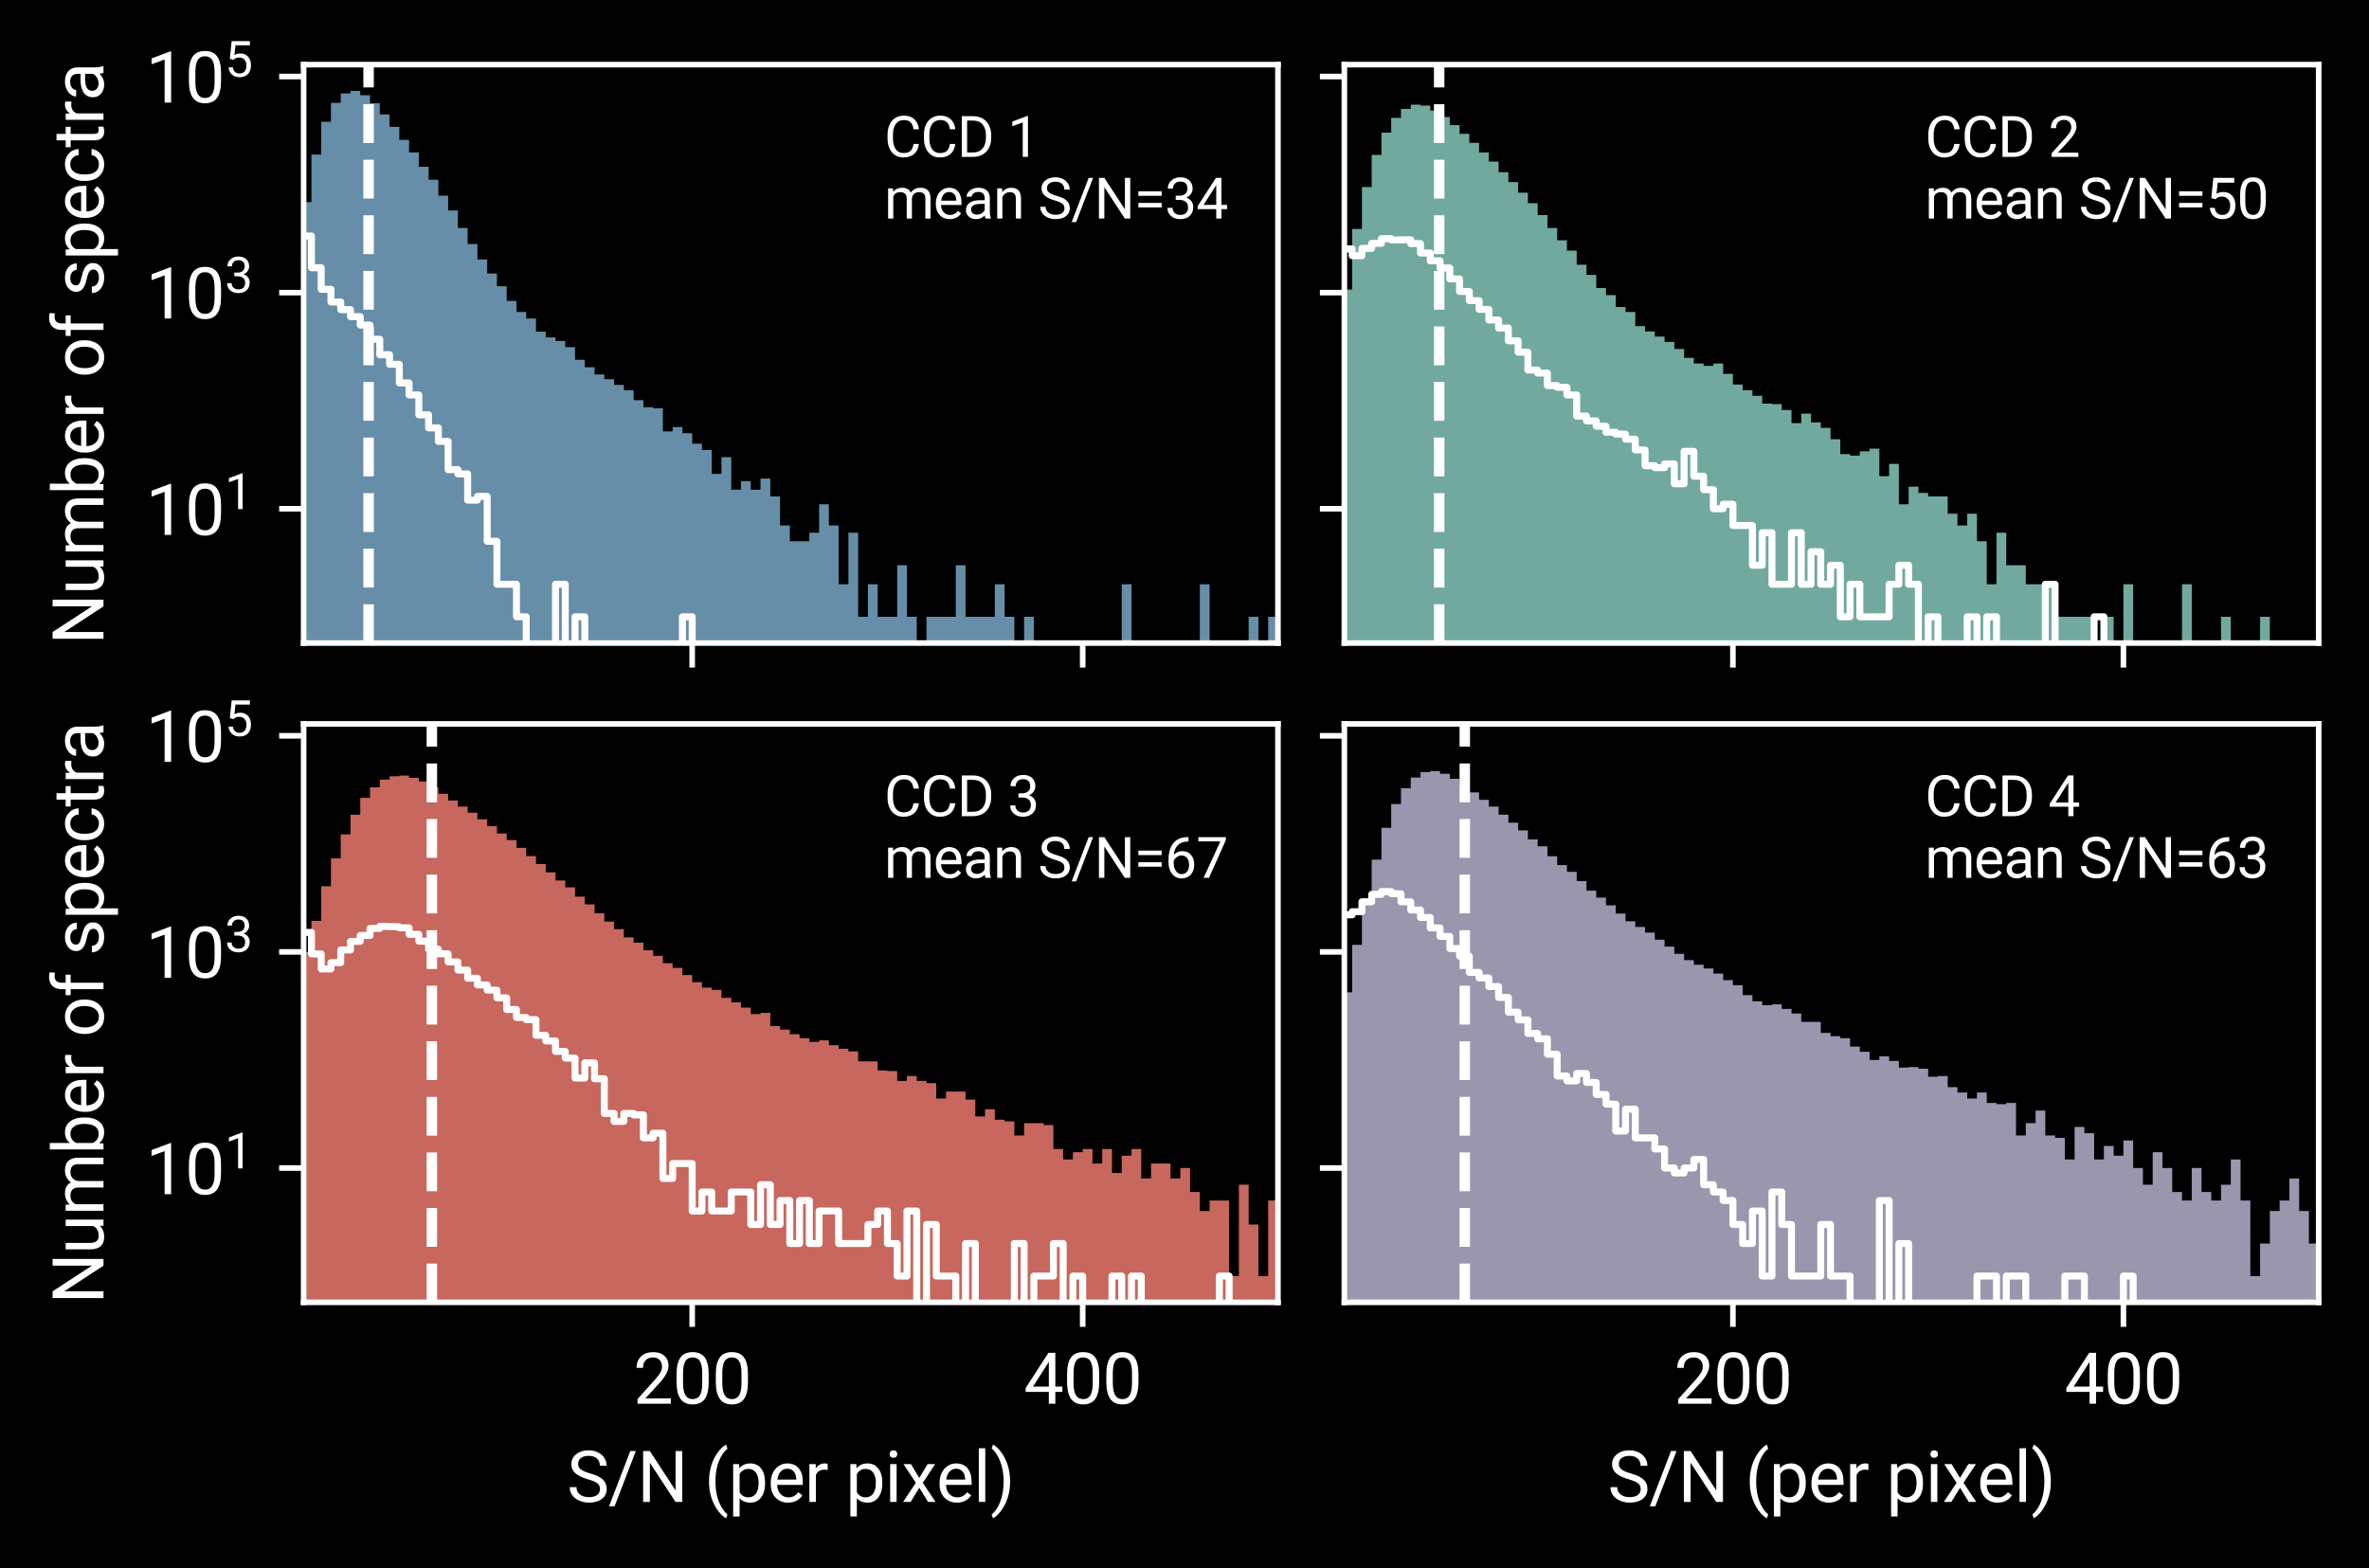 <?xml version="1.0" encoding="utf-8" standalone="no"?>
<!DOCTYPE svg PUBLIC "-//W3C//DTD SVG 1.1//EN"
  "http://www.w3.org/Graphics/SVG/1.1/DTD/svg11.dtd">
<svg height="224.38pt" version="1.1" viewBox="0 0 338.88 224.38" width="338.88pt" xmlns="http://www.w3.org/2000/svg" xmlns:xlink="http://www.w3.org/1999/xlink">
 <defs>
  <style type="text/css">*{stroke-linecap:butt;stroke-linejoin:round;}</style>
 </defs>
 <g id="figure_1">
  <g id="patch_1">
   <path d="M 0 224.38 
L 338.88 224.38 
L 338.88 0 
L 0 0 
z
"/>
  </g>
  <g id="axes_1">
   <g id="patch_2">
    <path d="M 43.434 92.006 
L 182.807 92.006 
L 182.807 9.247 
L 43.434 9.247 
z
"/>
   </g>
   <g id="patch_3">
    <path clip-path="url(#pc3c6405ae1)" d="M 43.155 15547.102 
L 43.155 28.922 
L 44.552 28.922 
L 44.552 22.115 
L 45.948 22.115 
L 45.948 17.422 
L 47.345 17.422 
L 47.345 14.711 
L 48.741 14.711 
L 48.741 13.367 
L 50.138 13.367 
L 50.138 13.009 
L 51.534 13.009 
L 51.534 13.631 
L 52.931 13.631 
L 52.931 14.764 
L 54.327 14.764 
L 54.327 16.379 
L 55.724 16.379 
L 55.724 18.154 
L 57.12 18.154 
L 57.12 20.008 
L 58.517 20.008 
L 58.517 21.802 
L 59.913 21.802 
L 59.913 23.86 
L 61.31 23.86 
L 61.31 25.713 
L 62.706 25.713 
L 62.706 27.997 
L 64.103 27.997 
L 64.103 30.115 
L 65.499 30.115 
L 65.499 32.618 
L 66.896 32.618 
L 66.896 34.917 
L 68.292 34.917 
L 68.292 37.114 
L 69.689 37.114 
L 69.689 39.132 
L 71.085 39.132 
L 71.085 40.959 
L 72.482 40.959 
L 72.482 43.054 
L 73.878 43.054 
L 73.878 44.637 
L 75.275 44.637 
L 75.275 45.571 
L 76.671 45.571 
L 76.671 47.456 
L 78.068 47.456 
L 78.068 48.276 
L 79.464 48.276 
L 79.464 48.783 
L 80.861 48.783 
L 80.861 49.666 
L 82.258 49.666 
L 82.258 51.477 
L 83.654 51.477 
L 83.654 52.54 
L 85.051 52.54 
L 85.051 53.569 
L 86.447 53.569 
L 86.447 54.256 
L 87.844 54.256 
L 87.844 55.068 
L 89.24 55.068 
L 89.24 55.828 
L 90.637 55.828 
L 90.637 57.26 
L 92.033 57.26 
L 92.033 58.262 
L 93.43 58.262 
L 93.43 58.418 
L 94.826 58.418 
L 94.826 61.717 
L 96.223 61.717 
L 96.223 61.1 
L 97.619 61.1 
L 97.619 61.98 
L 99.016 61.98 
L 99.016 63.478 
L 100.412 63.478 
L 100.412 64.375 
L 101.809 64.375 
L 101.809 67.804 
L 103.205 67.804 
L 103.205 65.41 
L 104.602 65.41 
L 104.602 70.063 
L 105.998 70.063 
L 105.998 68.839 
L 107.395 68.839 
L 107.395 70.063 
L 108.791 70.063 
L 108.791 68.476 
L 110.188 68.476 
L 110.188 71.024 
L 111.584 71.024 
L 111.584 75.18 
L 112.981 75.18 
L 112.981 77.439 
L 114.377 77.439 
L 114.377 77.439 
L 115.774 77.439 
L 115.774 76.215 
L 117.17 76.215 
L 117.17 72.146 
L 118.567 72.146 
L 118.567 75.18 
L 119.963 75.18 
L 119.963 83.591 
L 121.36 83.591 
L 121.36 76.215 
L 122.757 76.215 
L 122.757 88.244 
L 124.153 88.244 
L 124.153 83.591 
L 125.55 83.591 
L 125.55 88.244 
L 126.946 88.244 
L 126.946 88.244 
L 128.343 88.244 
L 128.343 80.869 
L 129.739 80.869 
L 129.739 88.244 
L 131.136 88.244 
L 131.136 15547.102 
L 132.532 15547.102 
L 132.532 88.244 
L 133.929 88.244 
L 133.929 88.244 
L 135.325 88.244 
L 135.325 88.244 
L 136.722 88.244 
L 136.722 80.869 
L 138.118 80.869 
L 138.118 88.244 
L 139.515 88.244 
L 139.515 88.244 
L 140.911 88.244 
L 140.911 88.244 
L 142.308 88.244 
L 142.308 83.591 
L 143.704 83.591 
L 143.704 88.244 
L 145.101 88.244 
L 145.101 15547.102 
L 146.497 15547.102 
L 146.497 88.244 
L 147.894 88.244 
L 147.894 15547.102 
L 149.29 15547.102 
L 149.29 15547.102 
L 150.687 15547.102 
L 150.687 15547.102 
L 152.083 15547.102 
L 152.083 15547.102 
L 153.48 15547.102 
L 153.48 15547.102 
L 154.876 15547.102 
L 154.876 15547.102 
L 156.273 15547.102 
L 156.273 15547.102 
L 157.669 15547.102 
L 157.669 15547.102 
L 159.066 15547.102 
L 159.066 15547.102 
L 160.462 15547.102 
L 160.462 83.591 
L 161.859 83.591 
L 161.859 15547.102 
L 163.255 15547.102 
L 163.255 15547.102 
L 164.652 15547.102 
L 164.652 15547.102 
L 166.049 15547.102 
L 166.049 15547.102 
L 167.445 15547.102 
L 167.445 15547.102 
L 168.842 15547.102 
L 168.842 15547.102 
L 170.238 15547.102 
L 170.238 15547.102 
L 171.635 15547.102 
L 171.635 83.591 
L 173.031 83.591 
L 173.031 15547.102 
L 174.428 15547.102 
L 174.428 15547.102 
L 175.824 15547.102 
L 175.824 15547.102 
L 177.221 15547.102 
L 177.221 15547.102 
L 178.617 15547.102 
L 178.617 88.244 
L 180.014 88.244 
L 180.014 15547.102 
L 181.41 15547.102 
L 181.41 88.244 
L 182.807 88.244 
L 182.807 15547.102 
L 184.203 15547.102 
L 184.203 15547.102 
L 185.6 15547.102 
L 185.6 15547.102 
L 186.996 15547.102 
L 186.996 88.244 
L 188.393 88.244 
L 188.393 15547.102 
L 189.789 15547.102 
L 189.789 15547.102 
L 191.186 15547.102 
L 191.186 15547.102 
L 192.582 15547.102 
L 192.582 88.244 
L 193.979 88.244 
L 193.979 88.244 
L 195.375 88.244 
L 195.375 15547.102 
L 193.979 15547.102 
L 193.979 15547.102 
L 192.582 15547.102 
L 192.582 15547.102 
L 191.186 15547.102 
L 191.186 15547.102 
L 189.789 15547.102 
L 189.789 15547.102 
L 188.393 15547.102 
L 188.393 15547.102 
L 186.996 15547.102 
L 186.996 15547.102 
L 185.6 15547.102 
L 185.6 15547.102 
L 184.203 15547.102 
L 184.203 15547.102 
L 182.807 15547.102 
L 182.807 15547.102 
L 181.41 15547.102 
L 181.41 15547.102 
L 180.014 15547.102 
L 180.014 15547.102 
L 178.617 15547.102 
L 178.617 15547.102 
L 177.221 15547.102 
L 177.221 15547.102 
L 175.824 15547.102 
L 175.824 15547.102 
L 174.428 15547.102 
L 174.428 15547.102 
L 173.031 15547.102 
L 173.031 15547.102 
L 171.635 15547.102 
L 171.635 15547.102 
L 170.238 15547.102 
L 170.238 15547.102 
L 168.842 15547.102 
L 168.842 15547.102 
L 167.445 15547.102 
L 167.445 15547.102 
L 166.049 15547.102 
L 166.049 15547.102 
L 164.652 15547.102 
L 164.652 15547.102 
L 163.255 15547.102 
L 163.255 15547.102 
L 161.859 15547.102 
L 161.859 15547.102 
L 160.462 15547.102 
L 160.462 15547.102 
L 159.066 15547.102 
L 159.066 15547.102 
L 157.669 15547.102 
L 157.669 15547.102 
L 156.273 15547.102 
L 156.273 15547.102 
L 154.876 15547.102 
L 154.876 15547.102 
L 153.48 15547.102 
L 153.48 15547.102 
L 152.083 15547.102 
L 152.083 15547.102 
L 150.687 15547.102 
L 150.687 15547.102 
L 149.29 15547.102 
L 149.29 15547.102 
L 147.894 15547.102 
L 147.894 15547.102 
L 146.497 15547.102 
L 146.497 15547.102 
L 145.101 15547.102 
L 145.101 15547.102 
L 143.704 15547.102 
L 143.704 15547.102 
L 142.308 15547.102 
L 142.308 15547.102 
L 140.911 15547.102 
L 140.911 15547.102 
L 139.515 15547.102 
L 139.515 15547.102 
L 138.118 15547.102 
L 138.118 15547.102 
L 136.722 15547.102 
L 136.722 15547.102 
L 135.325 15547.102 
L 135.325 15547.102 
L 133.929 15547.102 
L 133.929 15547.102 
L 132.532 15547.102 
L 132.532 15547.102 
L 131.136 15547.102 
L 131.136 15547.102 
L 129.739 15547.102 
L 129.739 15547.102 
L 128.343 15547.102 
L 128.343 15547.102 
L 126.946 15547.102 
L 126.946 15547.102 
L 125.55 15547.102 
L 125.55 15547.102 
L 124.153 15547.102 
L 124.153 15547.102 
L 122.757 15547.102 
L 122.757 15547.102 
L 121.36 15547.102 
L 121.36 15547.102 
L 119.963 15547.102 
L 119.963 15547.102 
L 118.567 15547.102 
L 118.567 15547.102 
L 117.17 15547.102 
L 117.17 15547.102 
L 115.774 15547.102 
L 115.774 15547.102 
L 114.377 15547.102 
L 114.377 15547.102 
L 112.981 15547.102 
L 112.981 15547.102 
L 111.584 15547.102 
L 111.584 15547.102 
L 110.188 15547.102 
L 110.188 15547.102 
L 108.791 15547.102 
L 108.791 15547.102 
L 107.395 15547.102 
L 107.395 15547.102 
L 105.998 15547.102 
L 105.998 15547.102 
L 104.602 15547.102 
L 104.602 15547.102 
L 103.205 15547.102 
L 103.205 15547.102 
L 101.809 15547.102 
L 101.809 15547.102 
L 100.412 15547.102 
L 100.412 15547.102 
L 99.016 15547.102 
L 99.016 15547.102 
L 97.619 15547.102 
L 97.619 15547.102 
L 96.223 15547.102 
L 96.223 15547.102 
L 94.826 15547.102 
L 94.826 15547.102 
L 93.43 15547.102 
L 93.43 15547.102 
L 92.033 15547.102 
L 92.033 15547.102 
L 90.637 15547.102 
L 90.637 15547.102 
L 89.24 15547.102 
L 89.24 15547.102 
L 87.844 15547.102 
L 87.844 15547.102 
L 86.447 15547.102 
L 86.447 15547.102 
L 85.051 15547.102 
L 85.051 15547.102 
L 83.654 15547.102 
L 83.654 15547.102 
L 82.258 15547.102 
L 82.258 15547.102 
L 80.861 15547.102 
L 80.861 15547.102 
L 79.464 15547.102 
L 79.464 15547.102 
L 78.068 15547.102 
L 78.068 15547.102 
L 76.671 15547.102 
L 76.671 15547.102 
L 75.275 15547.102 
L 75.275 15547.102 
L 73.878 15547.102 
L 73.878 15547.102 
L 72.482 15547.102 
L 72.482 15547.102 
L 71.085 15547.102 
L 71.085 15547.102 
L 69.689 15547.102 
L 69.689 15547.102 
L 68.292 15547.102 
L 68.292 15547.102 
L 66.896 15547.102 
L 66.896 15547.102 
L 65.499 15547.102 
L 65.499 15547.102 
L 64.103 15547.102 
L 64.103 15547.102 
L 62.706 15547.102 
L 62.706 15547.102 
L 61.31 15547.102 
L 61.31 15547.102 
L 59.913 15547.102 
L 59.913 15547.102 
L 58.517 15547.102 
L 58.517 15547.102 
L 57.12 15547.102 
L 57.12 15547.102 
L 55.724 15547.102 
L 55.724 15547.102 
L 54.327 15547.102 
L 54.327 15547.102 
L 52.931 15547.102 
L 52.931 15547.102 
L 51.534 15547.102 
L 51.534 15547.102 
L 50.138 15547.102 
L 50.138 15547.102 
L 48.741 15547.102 
L 48.741 15547.102 
L 47.345 15547.102 
L 47.345 15547.102 
L 45.948 15547.102 
L 45.948 15547.102 
L 44.552 15547.102 
L 44.552 15547.102 
z
" style="fill:#81b1d2;opacity:0.8;"/>
   </g>
   <g id="matplotlib.axis_1">
    <g id="xtick_1">
     <g id="line2d_1">
      <defs>
       <path d="M 0 0 
L 0 3.5 
" id="m6b5a38f426" style="stroke:#ffffff;stroke-width:0.8;"/>
      </defs>
      <g>
       <use style="fill:#ffffff;stroke:#ffffff;stroke-width:0.8;" x="99.016" xlink:href="#m6b5a38f426" y="92.006"/>
      </g>
     </g>
    </g>
    <g id="xtick_2">
     <g id="line2d_2">
      <g>
       <use style="fill:#ffffff;stroke:#ffffff;stroke-width:0.8;" x="154.876" xlink:href="#m6b5a38f426" y="92.006"/>
      </g>
     </g>
    </g>
   </g>
   <g id="matplotlib.axis_2">
    <g id="ytick_1">
     <g id="line2d_3">
      <defs>
       <path d="M 0 0 
L -3.5 0 
" id="m4a670b9377" style="stroke:#ffffff;stroke-width:0.8;"/>
      </defs>
      <g>
       <use style="fill:#ffffff;stroke:#ffffff;stroke-width:0.8;" x="43.434" xlink:href="#m4a670b9377" y="72.785"/>
      </g>
     </g>
     <g id="text_1">
      <!-- $\mathdefault{10^{1}}$ -->
      <g style="fill:#ffffff;" transform="translate(20.834 76.535)scale(0.1 -0.1)">
       <defs>
        <path d="M 2278 0 
L 1697 0 
L 1697 3853 
L 531 3425 
L 531 3950 
L 2188 4572 
L 2278 4572 
L 2278 0 
z
" id="Roboto-Regular-31" transform="scale(0.016)"/>
        <path d="M 3231 1941 
Q 3231 925 2884 431 
Q 2538 -63 1800 -63 
Q 1072 -63 722 420 
Q 372 903 359 1863 
L 359 2634 
Q 359 3638 706 4125 
Q 1053 4613 1794 4613 
Q 2528 4613 2875 4142 
Q 3222 3672 3231 2691 
L 3231 1941 
z
M 2653 2731 
Q 2653 3466 2447 3802 
Q 2241 4138 1794 4138 
Q 1350 4138 1147 3803 
Q 944 3469 938 2775 
L 938 1850 
Q 938 1113 1152 761 
Q 1366 409 1800 409 
Q 2228 409 2436 740 
Q 2644 1072 2653 1784 
L 2653 2731 
z
" id="Roboto-Regular-30" transform="scale(0.016)"/>
       </defs>
       <use transform="translate(0 0.014)" xlink:href="#Roboto-Regular-31"/>
       <use transform="translate(56.152 0.014)" xlink:href="#Roboto-Regular-30"/>
       <use transform="translate(113.229 36.994)scale(0.7)" xlink:href="#Roboto-Regular-31"/>
      </g>
     </g>
    </g>
    <g id="ytick_2">
     <g id="line2d_4">
      <g>
       <use style="fill:#ffffff;stroke:#ffffff;stroke-width:0.8;" x="43.434" xlink:href="#m4a670b9377" y="41.868"/>
      </g>
     </g>
     <g id="text_2">
      <!-- $\mathdefault{10^{3}}$ -->
      <g style="fill:#ffffff;" transform="translate(20.834 45.618)scale(0.1 -0.1)">
       <defs>
        <path d="M 1219 2556 
L 1653 2556 
Q 2063 2563 2297 2772 
Q 2531 2981 2531 3338 
Q 2531 4138 1734 4138 
Q 1359 4138 1136 3923 
Q 913 3709 913 3356 
L 334 3356 
Q 334 3897 729 4255 
Q 1125 4613 1734 4613 
Q 2378 4613 2743 4272 
Q 3109 3931 3109 3325 
Q 3109 3028 2917 2750 
Q 2725 2472 2394 2334 
Q 2769 2216 2973 1941 
Q 3178 1666 3178 1269 
Q 3178 656 2778 296 
Q 2378 -63 1737 -63 
Q 1097 -63 695 284 
Q 294 631 294 1200 
L 875 1200 
Q 875 841 1109 625 
Q 1344 409 1738 409 
Q 2156 409 2378 628 
Q 2600 847 2600 1256 
Q 2600 1653 2356 1865 
Q 2113 2078 1653 2084 
L 1219 2084 
L 1219 2556 
z
" id="Roboto-Regular-33" transform="scale(0.016)"/>
       </defs>
       <use transform="translate(0 0.566)" xlink:href="#Roboto-Regular-31"/>
       <use transform="translate(56.152 0.566)" xlink:href="#Roboto-Regular-30"/>
       <use transform="translate(113.229 37.545)scale(0.7)" xlink:href="#Roboto-Regular-33"/>
      </g>
     </g>
    </g>
    <g id="ytick_3">
     <g id="line2d_5">
      <g>
       <use style="fill:#ffffff;stroke:#ffffff;stroke-width:0.8;" x="43.434" xlink:href="#m4a670b9377" y="10.95"/>
      </g>
     </g>
     <g id="text_3">
      <!-- $\mathdefault{10^{5}}$ -->
      <g style="fill:#ffffff;" transform="translate(20.834 14.7)scale(0.1 -0.1)">
       <defs>
        <path d="M 644 2281 
L 875 4550 
L 3206 4550 
L 3206 4016 
L 1366 4016 
L 1228 2775 
Q 1563 2972 1988 2972 
Q 2609 2972 2975 2561 
Q 3341 2150 3341 1450 
Q 3341 747 2961 342 
Q 2581 -63 1900 -63 
Q 1297 -63 915 271 
Q 534 606 481 1197 
L 1028 1197 
Q 1081 806 1306 607 
Q 1531 409 1900 409 
Q 2303 409 2533 684 
Q 2763 959 2763 1444 
Q 2763 1900 2514 2176 
Q 2266 2453 1853 2453 
Q 1475 2453 1259 2288 
L 1106 2163 
L 644 2281 
z
" id="Roboto-Regular-35" transform="scale(0.016)"/>
       </defs>
       <use transform="translate(0 0.255)" xlink:href="#Roboto-Regular-31"/>
       <use transform="translate(56.152 0.255)" xlink:href="#Roboto-Regular-30"/>
       <use transform="translate(113.229 37.234)scale(0.7)" xlink:href="#Roboto-Regular-35"/>
      </g>
     </g>
    </g>
    <g id="text_4">
     <!-- Number of spectra -->
     <g style="fill:#ffffff;" transform="translate(14.803 92.234)rotate(-90)scale(0.1 -0.1)">
      <defs>
       <path d="M 4025 0 
L 3422 0 
L 1131 3506 
L 1131 0 
L 528 0 
L 528 4550 
L 1131 4550 
L 3428 1028 
L 3428 4550 
L 4025 4550 
L 4025 0 
z
" id="Roboto-Regular-4e" transform="scale(0.016)"/>
       <path d="M 2525 334 
Q 2188 -63 1534 -63 
Q 994 -63 711 251 
Q 428 566 425 1181 
L 425 3381 
L 1003 3381 
L 1003 1197 
Q 1003 428 1628 428 
Q 2291 428 2509 922 
L 2509 3381 
L 3088 3381 
L 3088 0 
L 2538 0 
L 2525 334 
z
" id="Roboto-Regular-75" transform="scale(0.016)"/>
       <path d="M 981 3381 
L 997 3006 
Q 1369 3444 2000 3444 
Q 2709 3444 2966 2900 
Q 3134 3144 3404 3294 
Q 3675 3444 4044 3444 
Q 5156 3444 5175 2266 
L 5175 0 
L 4597 0 
L 4597 2231 
Q 4597 2594 4431 2773 
Q 4266 2953 3875 2953 
Q 3553 2953 3340 2761 
Q 3128 2569 3094 2244 
L 3094 0 
L 2513 0 
L 2513 2216 
Q 2513 2953 1791 2953 
Q 1222 2953 1013 2469 
L 1013 0 
L 434 0 
L 434 3381 
L 981 3381 
z
" id="Roboto-Regular-6d" transform="scale(0.016)"/>
       <path d="M 3300 1653 
Q 3300 878 2944 407 
Q 2588 -63 1988 -63 
Q 1347 -63 997 391 
L 969 0 
L 438 0 
L 438 4800 
L 1016 4800 
L 1016 3009 
Q 1366 3444 1981 3444 
Q 2597 3444 2948 2978 
Q 3300 2513 3300 1703 
L 3300 1653 
z
M 2722 1719 
Q 2722 2309 2494 2631 
Q 2266 2953 1838 2953 
Q 1266 2953 1016 2422 
L 1016 959 
Q 1281 428 1844 428 
Q 2259 428 2490 750 
Q 2722 1072 2722 1719 
z
" id="Roboto-Regular-62" transform="scale(0.016)"/>
       <path d="M 1841 -63 
Q 1153 -63 722 389 
Q 291 841 291 1597 
L 291 1703 
Q 291 2206 483 2601 
Q 675 2997 1020 3220 
Q 1366 3444 1769 3444 
Q 2428 3444 2793 3009 
Q 3159 2575 3159 1766 
L 3159 1525 
L 869 1525 
Q 881 1025 1161 717 
Q 1441 409 1872 409 
Q 2178 409 2390 534 
Q 2603 659 2763 866 
L 3116 591 
Q 2691 -63 1841 -63 
z
M 1769 2969 
Q 1419 2969 1181 2714 
Q 944 2459 888 2000 
L 2581 2000 
L 2581 2044 
Q 2556 2484 2343 2726 
Q 2131 2969 1769 2969 
z
" id="Roboto-Regular-65" transform="scale(0.016)"/>
       <path d="M 2072 2863 
Q 1941 2884 1788 2884 
Q 1219 2884 1016 2400 
L 1016 0 
L 438 0 
L 438 3381 
L 1000 3381 
L 1009 2991 
Q 1294 3444 1816 3444 
Q 1984 3444 2072 3400 
L 2072 2863 
z
" id="Roboto-Regular-72" transform="scale(0.016)"/>
       <path id="Roboto-Regular-20" transform="scale(0.016)"/>
       <path d="M 284 1722 
Q 284 2219 479 2616 
Q 675 3013 1023 3228 
Q 1372 3444 1819 3444 
Q 2509 3444 2936 2966 
Q 3363 2488 3363 1694 
L 3363 1653 
Q 3363 1159 3173 767 
Q 2984 375 2632 156 
Q 2281 -63 1825 -63 
Q 1138 -63 711 415 
Q 284 894 284 1681 
L 284 1722 
z
M 866 1653 
Q 866 1091 1127 750 
Q 1388 409 1825 409 
Q 2266 409 2525 754 
Q 2784 1100 2784 1722 
Q 2784 2278 2520 2623 
Q 2256 2969 1819 2969 
Q 1391 2969 1128 2628 
Q 866 2288 866 1653 
z
" id="Roboto-Regular-6f" transform="scale(0.016)"/>
       <path d="M 722 0 
L 722 2934 
L 188 2934 
L 188 3381 
L 722 3381 
L 722 3728 
Q 722 4272 1012 4569 
Q 1303 4866 1834 4866 
Q 2034 4866 2231 4813 
L 2200 4344 
Q 2053 4372 1888 4372 
Q 1606 4372 1453 4208 
Q 1300 4044 1300 3738 
L 1300 3381 
L 2022 3381 
L 2022 2934 
L 1300 2934 
L 1300 0 
L 722 0 
z
" id="Roboto-Regular-66" transform="scale(0.016)"/>
       <path d="M 2406 897 
Q 2406 1131 2229 1261 
Q 2053 1391 1614 1484 
Q 1175 1578 917 1709 
Q 659 1841 536 2022 
Q 413 2203 413 2453 
Q 413 2869 764 3156 
Q 1116 3444 1663 3444 
Q 2238 3444 2595 3147 
Q 2953 2850 2953 2388 
L 2372 2388 
Q 2372 2625 2170 2797 
Q 1969 2969 1663 2969 
Q 1347 2969 1169 2831 
Q 991 2694 991 2472 
Q 991 2263 1156 2156 
Q 1322 2050 1755 1953 
Q 2188 1856 2456 1722 
Q 2725 1588 2854 1398 
Q 2984 1209 2984 938 
Q 2984 484 2621 210 
Q 2259 -63 1681 -63 
Q 1275 -63 962 81 
Q 650 225 473 483 
Q 297 741 297 1041 
L 875 1041 
Q 891 750 1108 579 
Q 1325 409 1681 409 
Q 2009 409 2207 542 
Q 2406 675 2406 897 
z
" id="Roboto-Regular-73" transform="scale(0.016)"/>
       <path d="M 3294 1653 
Q 3294 881 2941 409 
Q 2588 -63 1984 -63 
Q 1369 -63 1016 328 
L 1016 -1300 
L 438 -1300 
L 438 3381 
L 966 3381 
L 994 3006 
Q 1347 3444 1975 3444 
Q 2584 3444 2939 2984 
Q 3294 2525 3294 1706 
L 3294 1653 
z
M 2716 1719 
Q 2716 2291 2472 2622 
Q 2228 2953 1803 2953 
Q 1278 2953 1016 2488 
L 1016 872 
Q 1275 409 1809 409 
Q 2225 409 2470 739 
Q 2716 1069 2716 1719 
z
" id="Roboto-Regular-70" transform="scale(0.016)"/>
       <path d="M 1794 409 
Q 2103 409 2334 596 
Q 2566 784 2591 1066 
L 3138 1066 
Q 3122 775 2937 512 
Q 2753 250 2445 93 
Q 2138 -63 1794 -63 
Q 1103 -63 695 398 
Q 288 859 288 1659 
L 288 1756 
Q 288 2250 469 2634 
Q 650 3019 989 3231 
Q 1328 3444 1791 3444 
Q 2359 3444 2736 3103 
Q 3113 2763 3138 2219 
L 2591 2219 
Q 2566 2547 2342 2758 
Q 2119 2969 1791 2969 
Q 1350 2969 1108 2651 
Q 866 2334 866 1734 
L 866 1625 
Q 866 1041 1106 725 
Q 1347 409 1794 409 
z
" id="Roboto-Regular-63" transform="scale(0.016)"/>
       <path d="M 1222 4200 
L 1222 3381 
L 1853 3381 
L 1853 2934 
L 1222 2934 
L 1222 838 
Q 1222 634 1306 532 
Q 1391 431 1594 431 
Q 1694 431 1869 469 
L 1869 0 
Q 1641 -63 1425 -63 
Q 1038 -63 841 171 
Q 644 406 644 838 
L 644 2934 
L 28 2934 
L 28 3381 
L 644 3381 
L 644 4200 
L 1222 4200 
z
" id="Roboto-Regular-74" transform="scale(0.016)"/>
       <path d="M 2525 0 
Q 2475 100 2444 356 
Q 2041 -63 1481 -63 
Q 981 -63 661 220 
Q 341 503 341 938 
Q 341 1466 742 1758 
Q 1144 2050 1872 2050 
L 2434 2050 
L 2434 2316 
Q 2434 2619 2253 2798 
Q 2072 2978 1719 2978 
Q 1409 2978 1200 2822 
Q 991 2666 991 2444 
L 409 2444 
Q 409 2697 589 2933 
Q 769 3169 1076 3306 
Q 1384 3444 1753 3444 
Q 2338 3444 2669 3151 
Q 3000 2859 3013 2347 
L 3013 791 
Q 3013 325 3131 50 
L 3131 0 
L 2525 0 
z
M 1566 441 
Q 1838 441 2081 581 
Q 2325 722 2434 947 
L 2434 1641 
L 1981 1641 
Q 919 1641 919 1019 
Q 919 747 1100 594 
Q 1281 441 1566 441 
z
" id="Roboto-Regular-61" transform="scale(0.016)"/>
      </defs>
      <use xlink:href="#Roboto-Regular-4e"/>
      <use x="71.289" xlink:href="#Roboto-Regular-75"/>
      <use x="126.416" xlink:href="#Roboto-Regular-6d"/>
      <use x="214.062" xlink:href="#Roboto-Regular-62"/>
      <use x="270.166" xlink:href="#Roboto-Regular-65"/>
      <use x="323.145" xlink:href="#Roboto-Regular-72"/>
      <use x="356.982" xlink:href="#Roboto-Regular-20"/>
      <use x="381.738" xlink:href="#Roboto-Regular-6f"/>
      <use x="438.77" xlink:href="#Roboto-Regular-66"/>
      <use x="473.486" xlink:href="#Roboto-Regular-20"/>
      <use x="498.242" xlink:href="#Roboto-Regular-73"/>
      <use x="549.805" xlink:href="#Roboto-Regular-70"/>
      <use x="605.908" xlink:href="#Roboto-Regular-65"/>
      <use x="658.887" xlink:href="#Roboto-Regular-63"/>
      <use x="711.23" xlink:href="#Roboto-Regular-74"/>
      <use x="743.896" xlink:href="#Roboto-Regular-72"/>
      <use x="777.734" xlink:href="#Roboto-Regular-61"/>
     </g>
    </g>
   </g>
   <g id="patch_4">
    <path clip-path="url(#pc3c6405ae1)" d="M 43.155 225.38 
L 43.155 33.763 
L 44.552 33.763 
L 44.552 38.309 
L 45.948 38.309 
L 45.948 41.388 
L 47.345 41.388 
L 47.345 43.208 
L 48.741 43.208 
L 48.741 44.301 
L 50.138 44.301 
L 50.138 45.308 
L 51.534 45.308 
L 51.534 46.508 
L 52.931 46.508 
L 52.931 48.543 
L 54.327 48.543 
L 54.327 50.758 
L 55.724 50.758 
L 55.724 52.125 
L 57.12 52.125 
L 57.12 54.786 
L 58.517 54.786 
L 58.517 56.506 
L 59.913 56.506 
L 59.913 59.348 
L 61.31 59.348 
L 61.31 61.219 
L 62.706 61.219 
L 62.706 63.151 
L 64.103 63.151 
L 64.103 67.194 
L 65.499 67.194 
L 65.499 67.804 
L 66.896 67.804 
L 66.896 71.561 
L 68.292 71.561 
L 68.292 71.024 
L 69.689 71.024 
L 69.689 77.439 
L 71.085 77.439 
L 71.085 83.591 
L 73.878 83.591 
L 73.878 88.244 
L 75.275 88.244 
L 75.275 225.38 
M 79.464 225.38 
L 79.464 83.591 
L 80.861 83.591 
L 80.861 225.38 
M 82.258 225.38 
L 82.258 88.244 
L 83.654 88.244 
L 83.654 225.38 
M 97.619 225.38 
L 97.619 88.244 
L 99.016 88.244 
L 99.016 225.38 
L 99.016 225.38 
" style="fill:none;stroke:#ffffff;stroke-linejoin:miter;"/>
   </g>
   <g id="line2d_6">
    <path clip-path="url(#pc3c6405ae1)" d="M 52.726 92.006 
L 52.726 9.247 
" style="fill:none;stroke:#ffffff;stroke-dasharray:5.55,2.4;stroke-dashoffset:0;stroke-width:1.5;"/>
   </g>
   <g id="patch_5">
    <path d="M 43.434 92.006 
L 43.434 9.247 
" style="fill:none;stroke:#ffffff;stroke-linecap:square;stroke-linejoin:miter;stroke-width:0.8;"/>
   </g>
   <g id="patch_6">
    <path d="M 182.807 92.006 
L 182.807 9.247 
" style="fill:none;stroke:#ffffff;stroke-linecap:square;stroke-linejoin:miter;stroke-width:0.8;"/>
   </g>
   <g id="patch_7">
    <path d="M 43.434 92.006 
L 182.807 92.006 
" style="fill:none;stroke:#ffffff;stroke-linecap:square;stroke-linejoin:miter;stroke-width:0.8;"/>
   </g>
   <g id="patch_8">
    <path d="M 43.434 9.247 
L 182.807 9.247 
" style="fill:none;stroke:#ffffff;stroke-linecap:square;stroke-linejoin:miter;stroke-width:0.8;"/>
   </g>
   <g id="patch_9">
    <path d="M 123.288 36.097 
L 178.807 36.097 
L 178.807 13.247 
L 123.288 13.247 
z
" style="fill:#ffffff;stroke:#000000;stroke-linejoin:miter;"/>
   </g>
   <g id="text_5">
    <g id="patch_10">
     <path d="M 122.488 36.897 
L 179.607 36.897 
L 179.607 12.447 
L 122.488 12.447 
z
" style="stroke:#000000;stroke-linejoin:miter;"/>
    </g>
    <!-- CCD 1 -->
    <g style="fill:#ffffff;" transform="translate(126.488 22.447)scale(0.08 -0.08)">
     <defs>
      <path d="M 3875 1444 
Q 3791 722 3342 329 
Q 2894 -63 2150 -63 
Q 1344 -63 858 515 
Q 372 1094 372 2063 
L 372 2500 
Q 372 3134 598 3615 
Q 825 4097 1240 4355 
Q 1656 4613 2203 4613 
Q 2928 4613 3365 4208 
Q 3803 3803 3875 3088 
L 3272 3088 
Q 3194 3631 2933 3875 
Q 2672 4119 2203 4119 
Q 1628 4119 1301 3694 
Q 975 3269 975 2484 
L 975 2044 
Q 975 1303 1284 865 
Q 1594 428 2150 428 
Q 2650 428 2917 654 
Q 3184 881 3272 1444 
L 3875 1444 
z
" id="Roboto-Regular-43" transform="scale(0.016)"/>
      <path d="M 528 0 
L 528 4550 
L 1813 4550 
Q 2406 4550 2862 4287 
Q 3319 4025 3567 3540 
Q 3816 3056 3819 2428 
L 3819 2138 
Q 3819 1494 3570 1009 
Q 3322 525 2861 265 
Q 2400 6 1788 0 
L 528 0 
z
M 1128 4056 
L 1128 491 
L 1759 491 
Q 2453 491 2839 922 
Q 3225 1353 3225 2150 
L 3225 2416 
Q 3225 3191 2861 3620 
Q 2497 4050 1828 4056 
L 1128 4056 
z
" id="Roboto-Regular-44" transform="scale(0.016)"/>
     </defs>
     <use xlink:href="#Roboto-Regular-43"/>
     <use x="65.088" xlink:href="#Roboto-Regular-43"/>
     <use x="130.176" xlink:href="#Roboto-Regular-44"/>
     <use x="195.752" xlink:href="#Roboto-Regular-20"/>
     <use x="220.508" xlink:href="#Roboto-Regular-31"/>
    </g>
    <!-- mean S/N=34 -->
    <g style="fill:#ffffff;" transform="translate(126.488 31.272)scale(0.08 -0.08)">
     <defs>
      <path d="M 984 3381 
L 1003 2956 
Q 1391 3444 2016 3444 
Q 3088 3444 3097 2234 
L 3097 0 
L 2519 0 
L 2519 2238 
Q 2516 2603 2352 2778 
Q 2188 2953 1841 2953 
Q 1559 2953 1346 2803 
Q 1134 2653 1016 2409 
L 1016 0 
L 438 0 
L 438 3381 
L 984 3381 
z
" id="Roboto-Regular-6e" transform="scale(0.016)"/>
      <path d="M 1869 2028 
Q 1097 2250 745 2573 
Q 394 2897 394 3372 
Q 394 3909 823 4261 
Q 1253 4613 1941 4613 
Q 2409 4613 2776 4431 
Q 3144 4250 3345 3931 
Q 3547 3613 3547 3234 
L 2944 3234 
Q 2944 3647 2681 3883 
Q 2419 4119 1941 4119 
Q 1497 4119 1248 3923 
Q 1000 3728 1000 3381 
Q 1000 3103 1236 2911 
Q 1472 2719 2039 2559 
Q 2606 2400 2926 2208 
Q 3247 2016 3401 1759 
Q 3556 1503 3556 1156 
Q 3556 603 3125 270 
Q 2694 -63 1972 -63 
Q 1503 -63 1097 117 
Q 691 297 470 609 
Q 250 922 250 1319 
L 853 1319 
Q 853 906 1158 667 
Q 1463 428 1972 428 
Q 2447 428 2700 622 
Q 2953 816 2953 1150 
Q 2953 1484 2718 1667 
Q 2484 1850 1869 2028 
z
" id="Roboto-Regular-53" transform="scale(0.016)"/>
      <path d="M 553 -391 
L 56 -391 
L 1956 4550 
L 2450 4550 
L 553 -391 
z
" id="Roboto-Regular-2f" transform="scale(0.016)"/>
      <path d="M 3081 2544 
L 475 2544 
L 475 3047 
L 3081 3047 
L 3081 2544 
z
M 3081 1247 
L 475 1247 
L 475 1747 
L 3081 1747 
L 3081 1247 
z
" id="Roboto-Regular-3d" transform="scale(0.016)"/>
      <path d="M 2819 1528 
L 3450 1528 
L 3450 1056 
L 2819 1056 
L 2819 0 
L 2238 0 
L 2238 1056 
L 166 1056 
L 166 1397 
L 2203 4550 
L 2819 4550 
L 2819 1528 
z
M 822 1528 
L 2238 1528 
L 2238 3759 
L 2169 3634 
L 822 1528 
z
" id="Roboto-Regular-34" transform="scale(0.016)"/>
     </defs>
     <use xlink:href="#Roboto-Regular-6d"/>
     <use x="87.646" xlink:href="#Roboto-Regular-65"/>
     <use x="140.625" xlink:href="#Roboto-Regular-61"/>
     <use x="195.02" xlink:href="#Roboto-Regular-6e"/>
     <use x="250.195" xlink:href="#Roboto-Regular-20"/>
     <use x="274.951" xlink:href="#Roboto-Regular-53"/>
     <use x="334.277" xlink:href="#Roboto-Regular-2f"/>
     <use x="375.488" xlink:href="#Roboto-Regular-4e"/>
     <use x="446.777" xlink:href="#Roboto-Regular-3d"/>
     <use x="501.66" xlink:href="#Roboto-Regular-33"/>
     <use x="557.812" xlink:href="#Roboto-Regular-34"/>
    </g>
   </g>
  </g>
  <g id="axes_2">
   <g id="patch_11">
    <path d="M 192.307 92.006 
L 331.68 92.006 
L 331.68 9.247 
L 192.307 9.247 
z
"/>
   </g>
   <g id="patch_12">
    <path clip-path="url(#pb32e4cbb90)" d="M 192.028 15547.102 
L 192.028 41.426 
L 193.424 41.426 
L 193.424 32.755 
L 194.821 32.755 
L 194.821 26.756 
L 196.217 26.756 
L 196.217 22.165 
L 197.614 22.165 
L 197.614 18.981 
L 199.01 18.981 
L 199.01 16.863 
L 200.407 16.863 
L 200.407 15.581 
L 201.803 15.581 
L 201.803 14.974 
L 203.2 14.974 
L 203.2 15.112 
L 204.597 15.112 
L 204.597 15.815 
L 205.993 15.815 
L 205.993 16.743 
L 207.39 16.743 
L 207.39 17.9 
L 208.786 17.9 
L 208.786 19.152 
L 210.183 19.152 
L 210.183 20.437 
L 211.579 20.437 
L 211.579 21.815 
L 212.976 21.815 
L 212.976 23.116 
L 214.372 23.116 
L 214.372 24.638 
L 215.769 24.638 
L 215.769 26.051 
L 217.165 26.051 
L 217.165 27.573 
L 218.562 27.573 
L 218.562 29.072 
L 219.958 29.072 
L 219.958 30.768 
L 221.355 30.768 
L 221.355 32.623 
L 222.751 32.623 
L 222.751 34.377 
L 224.148 34.377 
L 224.148 35.86 
L 225.544 35.86 
L 225.544 37.869 
L 226.941 37.869 
L 226.941 39.327 
L 228.337 39.327 
L 228.337 41.197 
L 229.734 41.197 
L 229.734 42.219 
L 231.13 42.219 
L 231.13 43.917 
L 232.527 43.917 
L 232.527 44.637 
L 233.923 44.637 
L 233.923 46.657 
L 235.32 46.657 
L 235.32 47.425 
L 236.716 47.425 
L 236.716 48.155 
L 238.113 48.155 
L 238.113 48.916 
L 239.509 48.916 
L 239.509 49.928 
L 240.906 49.928 
L 240.906 51.202 
L 242.302 51.202 
L 242.302 52.003 
L 243.699 52.003 
L 243.699 52.345 
L 245.096 52.345 
L 245.096 52.003 
L 246.492 52.003 
L 246.492 53.493 
L 247.889 53.493 
L 247.889 55.02 
L 249.285 55.02 
L 249.285 55.828 
L 250.682 55.828 
L 250.682 56.626 
L 252.078 56.626 
L 252.078 57.742 
L 253.475 57.742 
L 253.475 57.814 
L 254.871 57.814 
L 254.871 58.659 
L 256.268 58.659 
L 256.268 60.536 
L 257.664 60.536 
L 257.664 59.169 
L 259.061 59.169 
L 259.061 60.429 
L 260.457 60.429 
L 260.457 61.219 
L 261.854 61.219 
L 261.854 62.838 
L 263.25 62.838 
L 263.25 64.976 
L 264.647 64.976 
L 264.647 65.19 
L 266.043 65.19 
L 266.043 64.569 
L 267.44 64.569 
L 267.44 64.186 
L 268.836 64.186 
L 268.836 68.132 
L 270.233 68.132 
L 270.233 66.37 
L 271.629 66.37 
L 271.629 72.146 
L 273.026 72.146 
L 273.026 69.63 
L 274.422 69.63 
L 274.422 70.526 
L 275.819 70.526 
L 275.819 71.024 
L 277.215 71.024 
L 277.215 71.024 
L 278.612 71.024 
L 278.612 73.493 
L 280.008 73.493 
L 280.008 75.18 
L 281.405 75.18 
L 281.405 73.493 
L 282.801 73.493 
L 282.801 77.439 
L 284.198 77.439 
L 284.198 83.591 
L 285.594 83.591 
L 285.594 76.215 
L 286.991 76.215 
L 286.991 80.869 
L 288.388 80.869 
L 288.388 80.869 
L 289.784 80.869 
L 289.784 83.591 
L 291.181 83.591 
L 291.181 83.591 
L 292.577 83.591 
L 292.577 83.591 
L 293.974 83.591 
L 293.974 88.244 
L 295.37 88.244 
L 295.37 88.244 
L 296.767 88.244 
L 296.767 88.244 
L 298.163 88.244 
L 298.163 88.244 
L 299.56 88.244 
L 299.56 15547.102 
L 300.956 15547.102 
L 300.956 88.244 
L 302.353 88.244 
L 302.353 15547.102 
L 303.749 15547.102 
L 303.749 83.591 
L 305.146 83.591 
L 305.146 15547.102 
L 306.542 15547.102 
L 306.542 15547.102 
L 307.939 15547.102 
L 307.939 15547.102 
L 309.335 15547.102 
L 309.335 15547.102 
L 310.732 15547.102 
L 310.732 15547.102 
L 312.128 15547.102 
L 312.128 83.591 
L 313.525 83.591 
L 313.525 15547.102 
L 314.921 15547.102 
L 314.921 15547.102 
L 316.318 15547.102 
L 316.318 15547.102 
L 317.714 15547.102 
L 317.714 88.244 
L 319.111 88.244 
L 319.111 15547.102 
L 320.507 15547.102 
L 320.507 15547.102 
L 321.904 15547.102 
L 321.904 15547.102 
L 323.3 15547.102 
L 323.3 88.244 
L 324.697 88.244 
L 324.697 15547.102 
L 326.093 15547.102 
L 326.093 15547.102 
L 327.49 15547.102 
L 327.49 15547.102 
L 328.886 15547.102 
L 328.886 15547.102 
L 330.283 15547.102 
L 330.283 15547.102 
L 331.68 15547.102 
L 331.68 15547.102 
L 333.076 15547.102 
L 333.076 15547.102 
L 334.473 15547.102 
L 334.473 15547.102 
L 335.869 15547.102 
L 335.869 15547.102 
L 337.266 15547.102 
L 337.266 15547.102 
L 338.662 15547.102 
L 338.662 15547.102 
L 340.059 15547.102 
L 340.059 15547.102 
L 341.455 15547.102 
L 341.455 15547.102 
L 342.852 15547.102 
L 342.852 15547.102 
L 344.248 15547.102 
L 344.248 15547.102 
L 342.852 15547.102 
L 342.852 15547.102 
L 341.455 15547.102 
L 341.455 15547.102 
L 340.059 15547.102 
L 340.059 15547.102 
L 338.662 15547.102 
L 338.662 15547.102 
L 337.266 15547.102 
L 337.266 15547.102 
L 335.869 15547.102 
L 335.869 15547.102 
L 334.473 15547.102 
L 334.473 15547.102 
L 333.076 15547.102 
L 333.076 15547.102 
L 331.68 15547.102 
L 331.68 15547.102 
L 330.283 15547.102 
L 330.283 15547.102 
L 328.886 15547.102 
L 328.886 15547.102 
L 327.49 15547.102 
L 327.49 15547.102 
L 326.093 15547.102 
L 326.093 15547.102 
L 324.697 15547.102 
L 324.697 15547.102 
L 323.3 15547.102 
L 323.3 15547.102 
L 321.904 15547.102 
L 321.904 15547.102 
L 320.507 15547.102 
L 320.507 15547.102 
L 319.111 15547.102 
L 319.111 15547.102 
L 317.714 15547.102 
L 317.714 15547.102 
L 316.318 15547.102 
L 316.318 15547.102 
L 314.921 15547.102 
L 314.921 15547.102 
L 313.525 15547.102 
L 313.525 15547.102 
L 312.128 15547.102 
L 312.128 15547.102 
L 310.732 15547.102 
L 310.732 15547.102 
L 309.335 15547.102 
L 309.335 15547.102 
L 307.939 15547.102 
L 307.939 15547.102 
L 306.542 15547.102 
L 306.542 15547.102 
L 305.146 15547.102 
L 305.146 15547.102 
L 303.749 15547.102 
L 303.749 15547.102 
L 302.353 15547.102 
L 302.353 15547.102 
L 300.956 15547.102 
L 300.956 15547.102 
L 299.56 15547.102 
L 299.56 15547.102 
L 298.163 15547.102 
L 298.163 15547.102 
L 296.767 15547.102 
L 296.767 15547.102 
L 295.37 15547.102 
L 295.37 15547.102 
L 293.974 15547.102 
L 293.974 15547.102 
L 292.577 15547.102 
L 292.577 15547.102 
L 291.181 15547.102 
L 291.181 15547.102 
L 289.784 15547.102 
L 289.784 15547.102 
L 288.388 15547.102 
L 288.388 15547.102 
L 286.991 15547.102 
L 286.991 15547.102 
L 285.594 15547.102 
L 285.594 15547.102 
L 284.198 15547.102 
L 284.198 15547.102 
L 282.801 15547.102 
L 282.801 15547.102 
L 281.405 15547.102 
L 281.405 15547.102 
L 280.008 15547.102 
L 280.008 15547.102 
L 278.612 15547.102 
L 278.612 15547.102 
L 277.215 15547.102 
L 277.215 15547.102 
L 275.819 15547.102 
L 275.819 15547.102 
L 274.422 15547.102 
L 274.422 15547.102 
L 273.026 15547.102 
L 273.026 15547.102 
L 271.629 15547.102 
L 271.629 15547.102 
L 270.233 15547.102 
L 270.233 15547.102 
L 268.836 15547.102 
L 268.836 15547.102 
L 267.44 15547.102 
L 267.44 15547.102 
L 266.043 15547.102 
L 266.043 15547.102 
L 264.647 15547.102 
L 264.647 15547.102 
L 263.25 15547.102 
L 263.25 15547.102 
L 261.854 15547.102 
L 261.854 15547.102 
L 260.457 15547.102 
L 260.457 15547.102 
L 259.061 15547.102 
L 259.061 15547.102 
L 257.664 15547.102 
L 257.664 15547.102 
L 256.268 15547.102 
L 256.268 15547.102 
L 254.871 15547.102 
L 254.871 15547.102 
L 253.475 15547.102 
L 253.475 15547.102 
L 252.078 15547.102 
L 252.078 15547.102 
L 250.682 15547.102 
L 250.682 15547.102 
L 249.285 15547.102 
L 249.285 15547.102 
L 247.889 15547.102 
L 247.889 15547.102 
L 246.492 15547.102 
L 246.492 15547.102 
L 245.096 15547.102 
L 245.096 15547.102 
L 243.699 15547.102 
L 243.699 15547.102 
L 242.302 15547.102 
L 242.302 15547.102 
L 240.906 15547.102 
L 240.906 15547.102 
L 239.509 15547.102 
L 239.509 15547.102 
L 238.113 15547.102 
L 238.113 15547.102 
L 236.716 15547.102 
L 236.716 15547.102 
L 235.32 15547.102 
L 235.32 15547.102 
L 233.923 15547.102 
L 233.923 15547.102 
L 232.527 15547.102 
L 232.527 15547.102 
L 231.13 15547.102 
L 231.13 15547.102 
L 229.734 15547.102 
L 229.734 15547.102 
L 228.337 15547.102 
L 228.337 15547.102 
L 226.941 15547.102 
L 226.941 15547.102 
L 225.544 15547.102 
L 225.544 15547.102 
L 224.148 15547.102 
L 224.148 15547.102 
L 222.751 15547.102 
L 222.751 15547.102 
L 221.355 15547.102 
L 221.355 15547.102 
L 219.958 15547.102 
L 219.958 15547.102 
L 218.562 15547.102 
L 218.562 15547.102 
L 217.165 15547.102 
L 217.165 15547.102 
L 215.769 15547.102 
L 215.769 15547.102 
L 214.372 15547.102 
L 214.372 15547.102 
L 212.976 15547.102 
L 212.976 15547.102 
L 211.579 15547.102 
L 211.579 15547.102 
L 210.183 15547.102 
L 210.183 15547.102 
L 208.786 15547.102 
L 208.786 15547.102 
L 207.39 15547.102 
L 207.39 15547.102 
L 205.993 15547.102 
L 205.993 15547.102 
L 204.597 15547.102 
L 204.597 15547.102 
L 203.2 15547.102 
L 203.2 15547.102 
L 201.803 15547.102 
L 201.803 15547.102 
L 200.407 15547.102 
L 200.407 15547.102 
L 199.01 15547.102 
L 199.01 15547.102 
L 197.614 15547.102 
L 197.614 15547.102 
L 196.217 15547.102 
L 196.217 15547.102 
L 194.821 15547.102 
L 194.821 15547.102 
L 193.424 15547.102 
L 193.424 15547.102 
z
" style="fill:#8dd3c7;opacity:0.8;"/>
   </g>
   <g id="matplotlib.axis_3">
    <g id="xtick_3">
     <g id="line2d_7">
      <g>
       <use style="fill:#ffffff;stroke:#ffffff;stroke-width:0.8;" x="247.889" xlink:href="#m6b5a38f426" y="92.006"/>
      </g>
     </g>
    </g>
    <g id="xtick_4">
     <g id="line2d_8">
      <g>
       <use style="fill:#ffffff;stroke:#ffffff;stroke-width:0.8;" x="303.749" xlink:href="#m6b5a38f426" y="92.006"/>
      </g>
     </g>
    </g>
   </g>
   <g id="matplotlib.axis_4">
    <g id="ytick_4">
     <g id="line2d_9">
      <g>
       <use style="fill:#ffffff;stroke:#ffffff;stroke-width:0.8;" x="192.307" xlink:href="#m4a670b9377" y="72.785"/>
      </g>
     </g>
    </g>
    <g id="ytick_5">
     <g id="line2d_10">
      <g>
       <use style="fill:#ffffff;stroke:#ffffff;stroke-width:0.8;" x="192.307" xlink:href="#m4a670b9377" y="41.868"/>
      </g>
     </g>
    </g>
    <g id="ytick_6">
     <g id="line2d_11">
      <g>
       <use style="fill:#ffffff;stroke:#ffffff;stroke-width:0.8;" x="192.307" xlink:href="#m4a670b9377" y="10.95"/>
      </g>
     </g>
    </g>
   </g>
   <g id="patch_13">
    <path clip-path="url(#pb32e4cbb90)" d="M 192.028 225.38 
L 192.028 35.612 
L 193.424 35.612 
L 193.424 36.586 
L 194.821 36.586 
L 194.821 35.538 
L 196.217 35.538 
L 196.217 34.818 
L 197.614 34.818 
L 197.614 34.147 
L 199.01 34.147 
L 199.01 34.335 
L 201.803 34.302 
L 201.803 34.85 
L 203.2 34.85 
L 203.2 36.2 
L 204.597 36.2 
L 204.597 37.319 
L 205.993 37.319 
L 205.993 38.341 
L 207.39 38.341 
L 207.39 39.908 
L 208.786 39.908 
L 208.786 41.702 
L 210.183 41.702 
L 210.183 43.014 
L 211.579 43.014 
L 211.579 44.262 
L 212.976 44.262 
L 212.976 45.784 
L 214.372 45.784 
L 214.372 46.937 
L 215.769 46.937 
L 215.769 48.764 
L 217.165 48.764 
L 217.165 50.39 
L 218.562 50.39 
L 218.562 52.947 
L 219.958 52.947 
L 219.958 53.38 
L 221.355 53.38 
L 221.355 55.164 
L 222.751 55.164 
L 222.751 55.412 
L 224.148 55.412 
L 224.148 56.506 
L 225.544 56.506 
L 225.544 59.532 
L 226.941 59.532 
L 226.941 60.219 
L 228.337 60.219 
L 228.337 60.984 
L 229.734 60.984 
L 229.734 61.847 
L 231.13 61.847 
L 231.13 62.116 
L 232.527 62.116 
L 232.527 62.838 
L 233.923 62.838 
L 233.923 64.375 
L 235.32 64.375 
L 235.32 66.634 
L 236.716 66.634 
L 236.716 66.908 
L 238.113 66.908 
L 238.113 66.37 
L 239.509 66.37 
L 239.509 69.223 
L 240.906 69.223 
L 240.906 64.569 
L 242.302 64.569 
L 242.302 68.132 
L 243.699 68.132 
L 243.699 70.063 
L 245.096 70.063 
L 245.096 72.785 
L 246.492 72.785 
L 246.492 72.146 
L 247.889 72.146 
L 247.889 75.18 
L 250.682 75.18 
L 250.682 80.869 
L 252.078 80.869 
L 252.078 76.215 
L 253.475 76.215 
L 253.475 83.591 
L 256.268 83.591 
L 256.268 76.215 
L 257.664 76.215 
L 257.664 83.591 
L 259.061 83.591 
L 259.061 78.937 
L 260.457 78.937 
L 260.457 83.591 
L 261.854 83.591 
L 261.854 80.869 
L 263.25 80.869 
L 263.25 88.244 
L 264.647 88.244 
L 264.647 83.591 
L 266.043 83.591 
L 266.043 88.244 
L 270.233 88.244 
L 270.233 83.591 
L 271.629 83.591 
L 271.629 80.869 
L 273.026 80.869 
L 273.026 83.591 
L 274.422 83.591 
L 274.422 225.38 
M 275.819 225.38 
L 275.819 88.244 
L 277.215 88.244 
L 277.215 225.38 
M 281.405 225.38 
L 281.405 88.244 
L 282.801 88.244 
L 282.801 225.38 
M 284.198 225.38 
L 284.198 88.244 
L 285.594 88.244 
L 285.594 225.38 
M 292.577 225.38 
L 292.577 83.591 
L 293.974 83.591 
L 293.974 225.38 
M 299.56 225.38 
L 299.56 88.244 
L 300.956 88.244 
L 300.956 225.38 
L 300.956 225.38 
" style="fill:none;stroke:#ffffff;stroke-linejoin:miter;"/>
   </g>
   <g id="line2d_12">
    <path clip-path="url(#pb32e4cbb90)" d="M 205.87 92.006 
L 205.87 9.247 
" style="fill:none;stroke:#ffffff;stroke-dasharray:5.55,2.4;stroke-dashoffset:0;stroke-width:1.5;"/>
   </g>
   <g id="patch_14">
    <path d="M 192.307 92.006 
L 192.307 9.247 
" style="fill:none;stroke:#ffffff;stroke-linecap:square;stroke-linejoin:miter;stroke-width:0.8;"/>
   </g>
   <g id="patch_15">
    <path d="M 331.68 92.006 
L 331.68 9.247 
" style="fill:none;stroke:#ffffff;stroke-linecap:square;stroke-linejoin:miter;stroke-width:0.8;"/>
   </g>
   <g id="patch_16">
    <path d="M 192.307 92.006 
L 331.68 92.006 
" style="fill:none;stroke:#ffffff;stroke-linecap:square;stroke-linejoin:miter;stroke-width:0.8;"/>
   </g>
   <g id="patch_17">
    <path d="M 192.307 9.247 
L 331.68 9.247 
" style="fill:none;stroke:#ffffff;stroke-linecap:square;stroke-linejoin:miter;stroke-width:0.8;"/>
   </g>
   <g id="patch_18">
    <path d="M 272.161 36.097 
L 327.68 36.097 
L 327.68 13.247 
L 272.161 13.247 
z
" style="fill:#ffffff;stroke:#000000;stroke-linejoin:miter;"/>
   </g>
   <g id="text_6">
    <g id="patch_19">
     <path d="M 271.361 36.897 
L 328.48 36.897 
L 328.48 12.447 
L 271.361 12.447 
z
" style="stroke:#000000;stroke-linejoin:miter;"/>
    </g>
    <!-- CCD 2 -->
    <g style="fill:#ffffff;" transform="translate(275.361 22.447)scale(0.08 -0.08)">
     <defs>
      <path d="M 3359 0 
L 378 0 
L 378 416 
L 1953 2166 
Q 2303 2563 2436 2811 
Q 2569 3059 2569 3325 
Q 2569 3681 2353 3909 
Q 2138 4138 1778 4138 
Q 1347 4138 1108 3892 
Q 869 3647 869 3209 
L 291 3209 
Q 291 3838 695 4225 
Q 1100 4613 1778 4613 
Q 2413 4613 2781 4280 
Q 3150 3947 3150 3394 
Q 3150 2722 2294 1794 
L 1075 472 
L 3359 472 
L 3359 0 
z
" id="Roboto-Regular-32" transform="scale(0.016)"/>
     </defs>
     <use xlink:href="#Roboto-Regular-43"/>
     <use x="65.088" xlink:href="#Roboto-Regular-43"/>
     <use x="130.176" xlink:href="#Roboto-Regular-44"/>
     <use x="195.752" xlink:href="#Roboto-Regular-20"/>
     <use x="220.508" xlink:href="#Roboto-Regular-32"/>
    </g>
    <!-- mean S/N=50 -->
    <g style="fill:#ffffff;" transform="translate(275.361 31.272)scale(0.08 -0.08)">
     <use xlink:href="#Roboto-Regular-6d"/>
     <use x="87.646" xlink:href="#Roboto-Regular-65"/>
     <use x="140.625" xlink:href="#Roboto-Regular-61"/>
     <use x="195.02" xlink:href="#Roboto-Regular-6e"/>
     <use x="250.195" xlink:href="#Roboto-Regular-20"/>
     <use x="274.951" xlink:href="#Roboto-Regular-53"/>
     <use x="334.277" xlink:href="#Roboto-Regular-2f"/>
     <use x="375.488" xlink:href="#Roboto-Regular-4e"/>
     <use x="446.777" xlink:href="#Roboto-Regular-3d"/>
     <use x="501.66" xlink:href="#Roboto-Regular-35"/>
     <use x="557.812" xlink:href="#Roboto-Regular-30"/>
    </g>
   </g>
  </g>
  <g id="axes_3">
   <g id="patch_20">
    <path d="M 43.434 186.332 
L 182.807 186.332 
L 182.807 103.573 
L 43.434 103.573 
z
"/>
   </g>
   <g id="patch_21">
    <path clip-path="url(#p881b4b6132)" d="M 43.155 15641.427 
L 43.155 136.22 
L 44.552 136.22 
L 44.552 131.758 
L 45.948 131.758 
L 45.948 126.791 
L 47.345 126.791 
L 47.345 122.814 
L 48.741 122.814 
L 48.741 119.374 
L 50.138 119.374 
L 50.138 116.563 
L 51.534 116.563 
L 51.534 114.157 
L 52.931 114.157 
L 52.931 112.645 
L 54.327 112.645 
L 54.327 111.538 
L 55.724 111.538 
L 55.724 111.058 
L 57.12 111.058 
L 57.12 110.959 
L 58.517 110.959 
L 58.517 111.286 
L 59.913 111.286 
L 59.913 111.801 
L 61.31 111.801 
L 61.31 112.661 
L 62.706 112.661 
L 62.706 113.562 
L 64.103 113.562 
L 64.103 114.533 
L 65.499 114.533 
L 65.499 115.396 
L 66.896 115.396 
L 66.896 116.274 
L 68.292 116.274 
L 68.292 117.212 
L 69.689 117.212 
L 69.689 118.203 
L 71.085 118.203 
L 71.085 119.246 
L 72.482 119.246 
L 72.482 120.191 
L 73.878 120.191 
L 73.878 121.299 
L 75.275 121.299 
L 75.275 122.484 
L 76.671 122.484 
L 76.671 123.615 
L 78.068 123.615 
L 78.068 124.81 
L 79.464 124.81 
L 79.464 125.976 
L 80.861 125.976 
L 80.861 126.947 
L 82.258 126.947 
L 82.258 128.284 
L 83.654 128.284 
L 83.654 129.392 
L 85.051 129.392 
L 85.051 130.675 
L 86.447 130.675 
L 86.447 131.86 
L 87.844 131.86 
L 87.844 132.938 
L 89.24 132.938 
L 89.24 134.114 
L 90.637 134.114 
L 90.637 134.869 
L 92.033 134.869 
L 92.033 135.95 
L 93.43 135.95 
L 93.43 136.753 
L 94.826 136.753 
L 94.826 137.802 
L 96.223 137.802 
L 96.223 138.483 
L 97.619 138.483 
L 97.619 139.501 
L 99.016 139.501 
L 99.016 140.52 
L 100.412 140.52 
L 100.412 141.305 
L 101.809 141.305 
L 101.809 141.629 
L 103.205 141.629 
L 103.205 142.761 
L 104.602 142.761 
L 104.602 143.417 
L 105.998 143.417 
L 105.998 144.166 
L 107.395 144.166 
L 107.395 145.084 
L 108.791 145.084 
L 108.791 144.91 
L 110.188 144.91 
L 110.188 146.8 
L 111.584 146.8 
L 111.584 147.308 
L 112.981 147.308 
L 112.981 147.972 
L 114.377 147.972 
L 114.377 148.539 
L 115.774 148.539 
L 115.774 149.066 
L 117.17 149.066 
L 117.17 148.841 
L 118.567 148.841 
L 118.567 149.539 
L 119.963 149.539 
L 119.963 150.048 
L 121.36 150.048 
L 121.36 150.428 
L 122.757 150.428 
L 122.757 151.857 
L 124.153 151.857 
L 124.153 151.857 
L 125.55 151.857 
L 125.55 153.15 
L 126.946 153.15 
L 126.946 153.235 
L 128.343 153.235 
L 128.343 154.649 
L 129.739 154.649 
L 129.739 153.952 
L 131.136 153.952 
L 131.136 154.649 
L 132.532 154.649 
L 132.532 154.971 
L 133.929 154.971 
L 133.929 157.164 
L 135.325 157.164 
L 135.325 156.173 
L 136.722 156.173 
L 136.722 156.173 
L 138.118 156.173 
L 138.118 157.319 
L 139.515 157.319 
L 139.515 159.735 
L 140.911 159.735 
L 140.911 158.701 
L 142.308 158.701 
L 142.308 160.199 
L 143.704 160.199 
L 143.704 160.443 
L 145.101 160.443 
L 145.101 162.458 
L 146.497 162.458 
L 146.497 160.696 
L 147.894 160.696 
L 147.894 160.696 
L 149.29 160.696 
L 149.29 160.96 
L 150.687 160.96 
L 150.687 164.389 
L 152.083 164.389 
L 152.083 165.887 
L 153.48 165.887 
L 153.48 164.852 
L 154.876 164.852 
L 154.876 164.389 
L 156.273 164.389 
L 156.273 166.471 
L 157.669 166.471 
L 157.669 164.389 
L 159.066 164.389 
L 159.066 167.819 
L 160.462 167.819 
L 160.462 165.35 
L 161.859 165.35 
L 161.859 164.389 
L 163.255 164.389 
L 163.255 168.609 
L 164.652 168.609 
L 164.652 166.471 
L 166.049 166.471 
L 166.049 166.471 
L 167.445 166.471 
L 167.445 168.609 
L 168.842 168.609 
L 168.842 167.111 
L 170.238 167.111 
L 170.238 170.541 
L 171.635 170.541 
L 171.635 173.263 
L 173.031 173.263 
L 173.031 171.765 
L 174.428 171.765 
L 174.428 171.765 
L 175.824 171.765 
L 175.824 182.57 
L 177.221 182.57 
L 177.221 169.506 
L 178.617 169.506 
L 178.617 175.194 
L 180.014 175.194 
L 180.014 182.57 
L 181.41 182.57 
L 181.41 171.765 
L 182.807 171.765 
L 182.807 175.194 
L 184.203 175.194 
L 184.203 171.765 
L 185.6 171.765 
L 185.6 175.194 
L 186.996 175.194 
L 186.996 177.916 
L 188.393 177.916 
L 188.393 182.57 
L 189.789 182.57 
L 189.789 175.194 
L 191.186 175.194 
L 191.186 177.916 
L 192.582 177.916 
L 192.582 15641.427 
L 193.979 15641.427 
L 193.979 182.57 
L 195.375 182.57 
L 195.375 15641.427 
L 193.979 15641.427 
L 193.979 15641.427 
L 192.582 15641.427 
L 192.582 15641.427 
L 191.186 15641.427 
L 191.186 15641.427 
L 189.789 15641.427 
L 189.789 15641.427 
L 188.393 15641.427 
L 188.393 15641.427 
L 186.996 15641.427 
L 186.996 15641.427 
L 185.6 15641.427 
L 185.6 15641.427 
L 184.203 15641.427 
L 184.203 15641.427 
L 182.807 15641.427 
L 182.807 15641.427 
L 181.41 15641.427 
L 181.41 15641.427 
L 180.014 15641.427 
L 180.014 15641.427 
L 178.617 15641.427 
L 178.617 15641.427 
L 177.221 15641.427 
L 177.221 15641.427 
L 175.824 15641.427 
L 175.824 15641.427 
L 174.428 15641.427 
L 174.428 15641.427 
L 173.031 15641.427 
L 173.031 15641.427 
L 171.635 15641.427 
L 171.635 15641.427 
L 170.238 15641.427 
L 170.238 15641.427 
L 168.842 15641.427 
L 168.842 15641.427 
L 167.445 15641.427 
L 167.445 15641.427 
L 166.049 15641.427 
L 166.049 15641.427 
L 164.652 15641.427 
L 164.652 15641.427 
L 163.255 15641.427 
L 163.255 15641.427 
L 161.859 15641.427 
L 161.859 15641.427 
L 160.462 15641.427 
L 160.462 15641.427 
L 159.066 15641.427 
L 159.066 15641.427 
L 157.669 15641.427 
L 157.669 15641.427 
L 156.273 15641.427 
L 156.273 15641.427 
L 154.876 15641.427 
L 154.876 15641.427 
L 153.48 15641.427 
L 153.48 15641.427 
L 152.083 15641.427 
L 152.083 15641.427 
L 150.687 15641.427 
L 150.687 15641.427 
L 149.29 15641.427 
L 149.29 15641.427 
L 147.894 15641.427 
L 147.894 15641.427 
L 146.497 15641.427 
L 146.497 15641.427 
L 145.101 15641.427 
L 145.101 15641.427 
L 143.704 15641.427 
L 143.704 15641.427 
L 142.308 15641.427 
L 142.308 15641.427 
L 140.911 15641.427 
L 140.911 15641.427 
L 139.515 15641.427 
L 139.515 15641.427 
L 138.118 15641.427 
L 138.118 15641.427 
L 136.722 15641.427 
L 136.722 15641.427 
L 135.325 15641.427 
L 135.325 15641.427 
L 133.929 15641.427 
L 133.929 15641.427 
L 132.532 15641.427 
L 132.532 15641.427 
L 131.136 15641.427 
L 131.136 15641.427 
L 129.739 15641.427 
L 129.739 15641.427 
L 128.343 15641.427 
L 128.343 15641.427 
L 126.946 15641.427 
L 126.946 15641.427 
L 125.55 15641.427 
L 125.55 15641.427 
L 124.153 15641.427 
L 124.153 15641.427 
L 122.757 15641.427 
L 122.757 15641.427 
L 121.36 15641.427 
L 121.36 15641.427 
L 119.963 15641.427 
L 119.963 15641.427 
L 118.567 15641.427 
L 118.567 15641.427 
L 117.17 15641.427 
L 117.17 15641.427 
L 115.774 15641.427 
L 115.774 15641.427 
L 114.377 15641.427 
L 114.377 15641.427 
L 112.981 15641.427 
L 112.981 15641.427 
L 111.584 15641.427 
L 111.584 15641.427 
L 110.188 15641.427 
L 110.188 15641.427 
L 108.791 15641.427 
L 108.791 15641.427 
L 107.395 15641.427 
L 107.395 15641.427 
L 105.998 15641.427 
L 105.998 15641.427 
L 104.602 15641.427 
L 104.602 15641.427 
L 103.205 15641.427 
L 103.205 15641.427 
L 101.809 15641.427 
L 101.809 15641.427 
L 100.412 15641.427 
L 100.412 15641.427 
L 99.016 15641.427 
L 99.016 15641.427 
L 97.619 15641.427 
L 97.619 15641.427 
L 96.223 15641.427 
L 96.223 15641.427 
L 94.826 15641.427 
L 94.826 15641.427 
L 93.43 15641.427 
L 93.43 15641.427 
L 92.033 15641.427 
L 92.033 15641.427 
L 90.637 15641.427 
L 90.637 15641.427 
L 89.24 15641.427 
L 89.24 15641.427 
L 87.844 15641.427 
L 87.844 15641.427 
L 86.447 15641.427 
L 86.447 15641.427 
L 85.051 15641.427 
L 85.051 15641.427 
L 83.654 15641.427 
L 83.654 15641.427 
L 82.258 15641.427 
L 82.258 15641.427 
L 80.861 15641.427 
L 80.861 15641.427 
L 79.464 15641.427 
L 79.464 15641.427 
L 78.068 15641.427 
L 78.068 15641.427 
L 76.671 15641.427 
L 76.671 15641.427 
L 75.275 15641.427 
L 75.275 15641.427 
L 73.878 15641.427 
L 73.878 15641.427 
L 72.482 15641.427 
L 72.482 15641.427 
L 71.085 15641.427 
L 71.085 15641.427 
L 69.689 15641.427 
L 69.689 15641.427 
L 68.292 15641.427 
L 68.292 15641.427 
L 66.896 15641.427 
L 66.896 15641.427 
L 65.499 15641.427 
L 65.499 15641.427 
L 64.103 15641.427 
L 64.103 15641.427 
L 62.706 15641.427 
L 62.706 15641.427 
L 61.31 15641.427 
L 61.31 15641.427 
L 59.913 15641.427 
L 59.913 15641.427 
L 58.517 15641.427 
L 58.517 15641.427 
L 57.12 15641.427 
L 57.12 15641.427 
L 55.724 15641.427 
L 55.724 15641.427 
L 54.327 15641.427 
L 54.327 15641.427 
L 52.931 15641.427 
L 52.931 15641.427 
L 51.534 15641.427 
L 51.534 15641.427 
L 50.138 15641.427 
L 50.138 15641.427 
L 48.741 15641.427 
L 48.741 15641.427 
L 47.345 15641.427 
L 47.345 15641.427 
L 45.948 15641.427 
L 45.948 15641.427 
L 44.552 15641.427 
L 44.552 15641.427 
z
" style="fill:#fa8174;opacity:0.8;"/>
   </g>
   <g id="matplotlib.axis_5">
    <g id="xtick_5">
     <g id="line2d_13">
      <g>
       <use style="fill:#ffffff;stroke:#ffffff;stroke-width:0.8;" x="99.016" xlink:href="#m6b5a38f426" y="186.332"/>
      </g>
     </g>
     <g id="text_7">
      <!-- 200 -->
      <g style="fill:#ffffff;" transform="translate(90.592 200.832)scale(0.1 -0.1)">
       <use xlink:href="#Roboto-Regular-32"/>
       <use x="56.152" xlink:href="#Roboto-Regular-30"/>
       <use x="112.305" xlink:href="#Roboto-Regular-30"/>
      </g>
     </g>
    </g>
    <g id="xtick_6">
     <g id="line2d_14">
      <g>
       <use style="fill:#ffffff;stroke:#ffffff;stroke-width:0.8;" x="154.876" xlink:href="#m6b5a38f426" y="186.332"/>
      </g>
     </g>
     <g id="text_8">
      <!-- 400 -->
      <g style="fill:#ffffff;" transform="translate(146.453 200.832)scale(0.1 -0.1)">
       <use xlink:href="#Roboto-Regular-34"/>
       <use x="56.152" xlink:href="#Roboto-Regular-30"/>
       <use x="112.305" xlink:href="#Roboto-Regular-30"/>
      </g>
     </g>
    </g>
    <g id="text_9">
     <!-- S/N (per pixel) -->
     <g style="fill:#ffffff;" transform="translate(81.099 214.885)scale(0.1 -0.1)">
      <defs>
       <path d="M 416 1847 
Q 416 2553 605 3203 
Q 794 3853 1169 4384 
Q 1544 4916 1947 5134 
L 2066 4753 
Q 1609 4403 1317 3684 
Q 1025 2966 997 2075 
L 994 1809 
Q 994 603 1434 -284 
Q 1700 -816 2066 -1116 
L 1947 -1469 
Q 1531 -1238 1153 -694 
Q 416 369 416 1847 
z
" id="Roboto-Regular-28" transform="scale(0.016)"/>
       <path d="M 1066 0 
L 488 0 
L 488 3381 
L 1066 3381 
L 1066 0 
z
M 441 4278 
Q 441 4419 527 4516 
Q 613 4613 781 4613 
Q 950 4613 1037 4516 
Q 1125 4419 1125 4278 
Q 1125 4138 1037 4044 
Q 950 3950 781 3950 
Q 613 3950 527 4044 
Q 441 4138 441 4278 
z
" id="Roboto-Regular-69" transform="scale(0.016)"/>
       <path d="M 1572 2147 
L 2322 3381 
L 2997 3381 
L 1891 1709 
L 3031 0 
L 2363 0 
L 1581 1266 
L 800 0 
L 128 0 
L 1269 1709 
L 163 3381 
L 831 3381 
L 1572 2147 
z
" id="Roboto-Regular-78" transform="scale(0.016)"/>
       <path d="M 1066 0 
L 488 0 
L 488 4800 
L 1066 4800 
L 1066 0 
z
" id="Roboto-Regular-6c" transform="scale(0.016)"/>
       <path d="M 1772 1816 
Q 1772 1119 1589 480 
Q 1406 -159 1029 -700 
Q 653 -1241 241 -1469 
L 119 -1116 
Q 600 -747 892 29 
Q 1184 806 1191 1753 
L 1191 1853 
Q 1191 2509 1053 3073 
Q 916 3638 670 4084 
Q 425 4531 119 4781 
L 241 5134 
Q 653 4906 1026 4372 
Q 1400 3838 1586 3194 
Q 1772 2550 1772 1816 
z
" id="Roboto-Regular-29" transform="scale(0.016)"/>
      </defs>
      <use xlink:href="#Roboto-Regular-53"/>
      <use x="59.326" xlink:href="#Roboto-Regular-2f"/>
      <use x="100.537" xlink:href="#Roboto-Regular-4e"/>
      <use x="171.826" xlink:href="#Roboto-Regular-20"/>
      <use x="196.582" xlink:href="#Roboto-Regular-28"/>
      <use x="230.762" xlink:href="#Roboto-Regular-70"/>
      <use x="286.865" xlink:href="#Roboto-Regular-65"/>
      <use x="339.844" xlink:href="#Roboto-Regular-72"/>
      <use x="373.682" xlink:href="#Roboto-Regular-20"/>
      <use x="398.438" xlink:href="#Roboto-Regular-70"/>
      <use x="454.541" xlink:href="#Roboto-Regular-69"/>
      <use x="478.809" xlink:href="#Roboto-Regular-78"/>
      <use x="528.369" xlink:href="#Roboto-Regular-65"/>
      <use x="581.348" xlink:href="#Roboto-Regular-6c"/>
      <use x="605.615" xlink:href="#Roboto-Regular-29"/>
     </g>
    </g>
   </g>
   <g id="matplotlib.axis_6">
    <g id="ytick_7">
     <g id="line2d_15">
      <g>
       <use style="fill:#ffffff;stroke:#ffffff;stroke-width:0.8;" x="43.434" xlink:href="#m4a670b9377" y="167.111"/>
      </g>
     </g>
     <g id="text_10">
      <!-- $\mathdefault{10^{1}}$ -->
      <g style="fill:#ffffff;" transform="translate(20.834 170.861)scale(0.1 -0.1)">
       <use transform="translate(0 0.014)" xlink:href="#Roboto-Regular-31"/>
       <use transform="translate(56.152 0.014)" xlink:href="#Roboto-Regular-30"/>
       <use transform="translate(113.229 36.994)scale(0.7)" xlink:href="#Roboto-Regular-31"/>
      </g>
     </g>
    </g>
    <g id="ytick_8">
     <g id="line2d_16">
      <g>
       <use style="fill:#ffffff;stroke:#ffffff;stroke-width:0.8;" x="43.434" xlink:href="#m4a670b9377" y="136.193"/>
      </g>
     </g>
     <g id="text_11">
      <!-- $\mathdefault{10^{3}}$ -->
      <g style="fill:#ffffff;" transform="translate(20.834 139.943)scale(0.1 -0.1)">
       <use transform="translate(0 0.566)" xlink:href="#Roboto-Regular-31"/>
       <use transform="translate(56.152 0.566)" xlink:href="#Roboto-Regular-30"/>
       <use transform="translate(113.229 37.545)scale(0.7)" xlink:href="#Roboto-Regular-33"/>
      </g>
     </g>
    </g>
    <g id="ytick_9">
     <g id="line2d_17">
      <g>
       <use style="fill:#ffffff;stroke:#ffffff;stroke-width:0.8;" x="43.434" xlink:href="#m4a670b9377" y="105.276"/>
      </g>
     </g>
     <g id="text_12">
      <!-- $\mathdefault{10^{5}}$ -->
      <g style="fill:#ffffff;" transform="translate(20.834 109.026)scale(0.1 -0.1)">
       <use transform="translate(0 0.255)" xlink:href="#Roboto-Regular-31"/>
       <use transform="translate(56.152 0.255)" xlink:href="#Roboto-Regular-30"/>
       <use transform="translate(113.229 37.234)scale(0.7)" xlink:href="#Roboto-Regular-35"/>
      </g>
     </g>
    </g>
    <g id="text_13">
     <!-- Number of spectra -->
     <g style="fill:#ffffff;" transform="translate(14.803 186.56)rotate(-90)scale(0.1 -0.1)">
      <use xlink:href="#Roboto-Regular-4e"/>
      <use x="71.289" xlink:href="#Roboto-Regular-75"/>
      <use x="126.416" xlink:href="#Roboto-Regular-6d"/>
      <use x="214.062" xlink:href="#Roboto-Regular-62"/>
      <use x="270.166" xlink:href="#Roboto-Regular-65"/>
      <use x="323.145" xlink:href="#Roboto-Regular-72"/>
      <use x="356.982" xlink:href="#Roboto-Regular-20"/>
      <use x="381.738" xlink:href="#Roboto-Regular-6f"/>
      <use x="438.77" xlink:href="#Roboto-Regular-66"/>
      <use x="473.486" xlink:href="#Roboto-Regular-20"/>
      <use x="498.242" xlink:href="#Roboto-Regular-73"/>
      <use x="549.805" xlink:href="#Roboto-Regular-70"/>
      <use x="605.908" xlink:href="#Roboto-Regular-65"/>
      <use x="658.887" xlink:href="#Roboto-Regular-63"/>
      <use x="711.23" xlink:href="#Roboto-Regular-74"/>
      <use x="743.896" xlink:href="#Roboto-Regular-72"/>
      <use x="777.734" xlink:href="#Roboto-Regular-61"/>
     </g>
    </g>
   </g>
   <g id="patch_22">
    <path clip-path="url(#p881b4b6132)" d="M 43.155 225.38 
L 43.155 133.405 
L 44.552 133.405 
L 44.552 136.482 
L 45.948 136.482 
L 45.948 138.627 
L 47.345 138.627 
L 47.345 137.725 
L 48.741 137.725 
L 48.741 135.911 
L 50.138 135.911 
L 50.138 134.685 
L 51.534 134.685 
L 51.534 133.839 
L 52.931 133.839 
L 52.931 132.831 
L 54.327 132.831 
L 54.327 132.521 
L 57.12 132.607 
L 57.12 132.747 
L 58.517 132.747 
L 58.517 133.676 
L 59.913 133.676 
L 59.913 134.663 
L 61.31 134.663 
L 61.31 135.809 
L 62.706 135.809 
L 62.706 136.461 
L 64.103 136.461 
L 64.103 137.625 
L 65.499 137.625 
L 65.499 138.793 
L 66.896 138.793 
L 66.896 139.956 
L 68.292 139.956 
L 68.292 140.915 
L 69.689 140.915 
L 69.689 141.66 
L 71.085 141.66 
L 71.085 142.761 
L 72.482 142.761 
L 72.482 144.435 
L 73.878 144.435 
L 73.878 145.582 
L 75.275 145.582 
L 75.275 145.888 
L 76.671 145.888 
L 76.671 148.129 
L 78.068 148.129 
L 78.068 148.93 
L 79.464 148.93 
L 79.464 150.428 
L 80.861 150.428 
L 80.861 151.389 
L 82.258 151.389 
L 82.258 154.242 
L 83.654 154.242 
L 83.654 152.068 
L 85.051 152.068 
L 85.051 154.341 
L 86.447 154.341 
L 86.447 159.302 
L 87.844 159.302 
L 87.844 160.443 
L 89.24 160.443 
L 89.24 159.302 
L 90.637 159.302 
L 90.637 159.515 
L 92.033 159.515 
L 92.033 162.802 
L 93.43 162.802 
L 93.43 162.13 
L 94.826 162.13 
L 94.826 168.609 
L 96.223 168.609 
L 96.223 166.471 
L 99.016 166.471 
L 99.016 173.263 
L 100.412 173.263 
L 100.412 170.541 
L 101.809 170.541 
L 101.809 173.263 
L 104.602 173.263 
L 104.602 170.541 
L 107.395 170.541 
L 107.395 175.194 
L 108.791 175.194 
L 108.791 169.506 
L 110.188 169.506 
L 110.188 175.194 
L 111.584 175.194 
L 111.584 171.765 
L 112.981 171.765 
L 112.981 177.916 
L 114.377 177.916 
L 114.377 171.765 
L 115.774 171.765 
L 115.774 177.916 
L 117.17 177.916 
L 117.17 173.263 
L 119.963 173.263 
L 119.963 177.916 
L 124.153 177.916 
L 124.153 175.194 
L 125.55 175.194 
L 125.55 173.263 
L 126.946 173.263 
L 126.946 177.916 
L 128.343 177.916 
L 128.343 182.57 
L 129.739 182.57 
L 129.739 173.263 
L 131.136 173.263 
L 131.136 225.38 
M 132.532 225.38 
L 132.532 175.194 
L 133.929 175.194 
L 133.929 182.57 
L 136.722 182.57 
L 136.722 225.38 
M 138.118 225.38 
L 138.118 177.916 
L 139.515 177.916 
L 139.515 225.38 
M 145.101 225.38 
L 145.101 177.916 
L 146.497 177.916 
L 146.497 225.38 
M 147.894 225.38 
L 147.894 182.57 
L 150.687 182.57 
L 150.687 177.916 
L 152.083 177.916 
L 152.083 225.38 
M 153.48 225.38 
L 153.48 182.57 
L 154.876 182.57 
L 154.876 225.38 
M 159.066 225.38 
L 159.066 182.57 
L 160.462 182.57 
L 160.462 225.38 
M 161.859 225.38 
L 161.859 182.57 
L 163.255 182.57 
L 163.255 225.38 
M 174.428 225.38 
L 174.428 182.57 
L 175.824 182.57 
L 175.824 225.38 
L 175.824 225.38 
" style="fill:none;stroke:#ffffff;stroke-linejoin:miter;"/>
   </g>
   <g id="line2d_18">
    <path clip-path="url(#p881b4b6132)" d="M 61.777 186.332 
L 61.777 103.573 
" style="fill:none;stroke:#ffffff;stroke-dasharray:5.55,2.4;stroke-dashoffset:0;stroke-width:1.5;"/>
   </g>
   <g id="patch_23">
    <path d="M 43.434 186.332 
L 43.434 103.573 
" style="fill:none;stroke:#ffffff;stroke-linecap:square;stroke-linejoin:miter;stroke-width:0.8;"/>
   </g>
   <g id="patch_24">
    <path d="M 182.807 186.332 
L 182.807 103.573 
" style="fill:none;stroke:#ffffff;stroke-linecap:square;stroke-linejoin:miter;stroke-width:0.8;"/>
   </g>
   <g id="patch_25">
    <path d="M 43.434 186.332 
L 182.807 186.332 
" style="fill:none;stroke:#ffffff;stroke-linecap:square;stroke-linejoin:miter;stroke-width:0.8;"/>
   </g>
   <g id="patch_26">
    <path d="M 43.434 103.573 
L 182.807 103.573 
" style="fill:none;stroke:#ffffff;stroke-linecap:square;stroke-linejoin:miter;stroke-width:0.8;"/>
   </g>
   <g id="patch_27">
    <path d="M 123.288 130.423 
L 178.807 130.423 
L 178.807 107.573 
L 123.288 107.573 
z
" style="fill:#ffffff;stroke:#000000;stroke-linejoin:miter;"/>
   </g>
   <g id="text_14">
    <g id="patch_28">
     <path d="M 122.488 131.223 
L 179.607 131.223 
L 179.607 106.773 
L 122.488 106.773 
z
" style="stroke:#000000;stroke-linejoin:miter;"/>
    </g>
    <!-- CCD 3 -->
    <g style="fill:#ffffff;" transform="translate(126.488 116.773)scale(0.08 -0.08)">
     <use xlink:href="#Roboto-Regular-43"/>
     <use x="65.088" xlink:href="#Roboto-Regular-43"/>
     <use x="130.176" xlink:href="#Roboto-Regular-44"/>
     <use x="195.752" xlink:href="#Roboto-Regular-20"/>
     <use x="220.508" xlink:href="#Roboto-Regular-33"/>
    </g>
    <!-- mean S/N=67 -->
    <g style="fill:#ffffff;" transform="translate(126.488 125.598)scale(0.08 -0.08)">
     <defs>
      <path d="M 2647 4553 
L 2647 4063 
L 2541 4063 
Q 1866 4050 1466 3662 
Q 1066 3275 1003 2572 
Q 1363 2984 1984 2984 
Q 2578 2984 2933 2565 
Q 3288 2147 3288 1484 
Q 3288 781 2905 359 
Q 2522 -63 1878 -63 
Q 1225 -63 819 439 
Q 413 941 413 1731 
L 413 1953 
Q 413 3209 948 3873 
Q 1484 4538 2544 4553 
L 2647 4553 
z
M 1888 2503 
Q 1591 2503 1341 2325 
Q 1091 2147 994 1878 
L 994 1666 
Q 994 1103 1247 759 
Q 1500 416 1878 416 
Q 2269 416 2492 703 
Q 2716 991 2716 1456 
Q 2716 1925 2489 2214 
Q 2263 2503 1888 2503 
z
" id="Roboto-Regular-36" transform="scale(0.016)"/>
      <path d="M 3316 4225 
L 1431 0 
L 825 0 
L 2703 4075 
L 241 4075 
L 241 4550 
L 3316 4550 
L 3316 4225 
z
" id="Roboto-Regular-37" transform="scale(0.016)"/>
     </defs>
     <use xlink:href="#Roboto-Regular-6d"/>
     <use x="87.646" xlink:href="#Roboto-Regular-65"/>
     <use x="140.625" xlink:href="#Roboto-Regular-61"/>
     <use x="195.02" xlink:href="#Roboto-Regular-6e"/>
     <use x="250.195" xlink:href="#Roboto-Regular-20"/>
     <use x="274.951" xlink:href="#Roboto-Regular-53"/>
     <use x="334.277" xlink:href="#Roboto-Regular-2f"/>
     <use x="375.488" xlink:href="#Roboto-Regular-4e"/>
     <use x="446.777" xlink:href="#Roboto-Regular-3d"/>
     <use x="501.66" xlink:href="#Roboto-Regular-36"/>
     <use x="557.812" xlink:href="#Roboto-Regular-37"/>
    </g>
   </g>
  </g>
  <g id="axes_4">
   <g id="patch_29">
    <path d="M 192.307 186.332 
L 331.68 186.332 
L 331.68 103.573 
L 192.307 103.573 
z
"/>
   </g>
   <g id="patch_30">
    <path clip-path="url(#p84355f5aba)" d="M 192.028 15641.427 
L 192.028 141.97 
L 193.424 141.97 
L 193.424 135.18 
L 194.821 135.18 
L 194.821 128.539 
L 196.217 128.539 
L 196.217 122.995 
L 197.614 122.995 
L 197.614 118.435 
L 199.01 118.435 
L 199.01 115.043 
L 200.407 115.043 
L 200.407 112.776 
L 201.803 112.776 
L 201.803 111.247 
L 203.2 111.247 
L 203.2 110.47 
L 204.597 110.47 
L 204.597 110.319 
L 205.993 110.319 
L 205.993 110.706 
L 207.39 110.706 
L 207.39 111.42 
L 208.786 111.42 
L 208.786 112.314 
L 210.183 112.314 
L 210.183 113.364 
L 211.579 113.364 
L 211.579 114.434 
L 212.976 114.434 
L 212.976 115.402 
L 214.372 115.402 
L 214.372 116.556 
L 215.769 116.556 
L 215.769 117.707 
L 217.165 117.707 
L 217.165 118.808 
L 218.562 118.808 
L 218.562 120.095 
L 219.958 120.095 
L 219.958 121.086 
L 221.355 121.086 
L 221.355 122.499 
L 222.751 122.499 
L 222.751 123.769 
L 224.148 123.769 
L 224.148 124.739 
L 225.544 124.739 
L 225.544 126.066 
L 226.941 126.066 
L 226.941 127.432 
L 228.337 127.432 
L 228.337 128.42 
L 229.734 128.42 
L 229.734 129.523 
L 231.13 129.523 
L 231.13 130.708 
L 232.527 130.708 
L 232.527 131.81 
L 233.923 131.81 
L 233.923 132.623 
L 235.32 132.623 
L 235.32 133.431 
L 236.716 133.431 
L 236.716 134.448 
L 238.113 134.448 
L 238.113 135.433 
L 239.509 135.433 
L 239.509 136.468 
L 240.906 136.468 
L 240.906 137.364 
L 242.302 137.364 
L 242.302 138.027 
L 243.699 138.027 
L 243.699 138.559 
L 245.096 138.559 
L 245.096 139.295 
L 246.492 139.295 
L 246.492 140.232 
L 247.889 140.232 
L 247.889 140.955 
L 249.285 140.955 
L 249.285 142.379 
L 250.682 142.379 
L 250.682 143.261 
L 252.078 143.261 
L 252.078 143.822 
L 253.475 143.822 
L 253.475 143.698 
L 254.871 143.698 
L 254.871 144.344 
L 256.268 144.344 
L 256.268 145.009 
L 257.664 145.009 
L 257.664 146.208 
L 259.061 146.208 
L 259.061 146.208 
L 260.457 146.208 
L 260.457 147.781 
L 261.854 147.781 
L 261.854 148.25 
L 263.25 148.25 
L 263.25 148.539 
L 264.647 148.539 
L 264.647 149.738 
L 266.043 149.738 
L 266.043 150.484 
L 267.44 150.484 
L 267.44 151.652 
L 268.836 151.652 
L 268.836 151.136 
L 270.233 151.136 
L 270.233 151.788 
L 271.629 151.788 
L 271.629 152.743 
L 273.026 152.743 
L 273.026 152.665 
L 274.422 152.665 
L 274.422 152.903 
L 275.819 152.903 
L 275.819 154.047 
L 277.215 154.047 
L 277.215 153.952 
L 278.612 153.952 
L 278.612 155.545 
L 280.008 155.545 
L 280.008 156.306 
L 281.405 156.306 
L 281.405 157.164 
L 282.801 157.164 
L 282.801 156.306 
L 284.198 156.306 
L 284.198 157.804 
L 285.594 157.804 
L 285.594 157.974 
L 286.991 157.974 
L 286.991 157.804 
L 288.388 157.804 
L 288.388 162.458 
L 289.784 162.458 
L 289.784 160.696 
L 291.181 160.696 
L 291.181 158.895 
L 292.577 158.895 
L 292.577 162.458 
L 293.974 162.458 
L 293.974 162.802 
L 295.37 162.802 
L 295.37 165.887 
L 296.767 165.887 
L 296.767 161.234 
L 298.163 161.234 
L 298.163 162.13 
L 299.56 162.13 
L 299.56 165.887 
L 300.956 165.887 
L 300.956 163.956 
L 302.353 163.956 
L 302.353 165.35 
L 303.749 165.35 
L 303.749 163.165 
L 305.146 163.165 
L 305.146 167.111 
L 306.542 167.111 
L 306.542 169.506 
L 307.939 169.506 
L 307.939 164.852 
L 309.335 164.852 
L 309.335 167.111 
L 310.732 167.111 
L 310.732 170.541 
L 312.128 170.541 
L 312.128 171.765 
L 313.525 171.765 
L 313.525 167.111 
L 314.921 167.111 
L 314.921 170.541 
L 316.318 170.541 
L 316.318 171.765 
L 317.714 171.765 
L 317.714 169.506 
L 319.111 169.506 
L 319.111 165.887 
L 320.507 165.887 
L 320.507 171.765 
L 321.904 171.765 
L 321.904 182.57 
L 323.3 182.57 
L 323.3 177.916 
L 324.697 177.916 
L 324.697 173.263 
L 326.093 173.263 
L 326.093 171.765 
L 327.49 171.765 
L 327.49 168.609 
L 328.886 168.609 
L 328.886 173.263 
L 330.283 173.263 
L 330.283 177.916 
L 331.68 177.916 
L 331.68 177.916 
L 333.076 177.916 
L 333.076 173.263 
L 334.473 173.263 
L 334.473 177.916 
L 335.869 177.916 
L 335.869 175.194 
L 337.266 175.194 
L 337.266 177.916 
L 338.662 177.916 
L 338.662 177.916 
L 340.059 177.916 
L 340.059 177.916 
L 341.455 177.916 
L 341.455 15641.427 
L 342.852 15641.427 
L 342.852 15641.427 
L 344.248 15641.427 
L 344.248 15641.427 
L 342.852 15641.427 
L 342.852 15641.427 
L 341.455 15641.427 
L 341.455 15641.427 
L 340.059 15641.427 
L 340.059 15641.427 
L 338.662 15641.427 
L 338.662 15641.427 
L 337.266 15641.427 
L 337.266 15641.427 
L 335.869 15641.427 
L 335.869 15641.427 
L 334.473 15641.427 
L 334.473 15641.427 
L 333.076 15641.427 
L 333.076 15641.427 
L 331.68 15641.427 
L 331.68 15641.427 
L 330.283 15641.427 
L 330.283 15641.427 
L 328.886 15641.427 
L 328.886 15641.427 
L 327.49 15641.427 
L 327.49 15641.427 
L 326.093 15641.427 
L 326.093 15641.427 
L 324.697 15641.427 
L 324.697 15641.427 
L 323.3 15641.427 
L 323.3 15641.427 
L 321.904 15641.427 
L 321.904 15641.427 
L 320.507 15641.427 
L 320.507 15641.427 
L 319.111 15641.427 
L 319.111 15641.427 
L 317.714 15641.427 
L 317.714 15641.427 
L 316.318 15641.427 
L 316.318 15641.427 
L 314.921 15641.427 
L 314.921 15641.427 
L 313.525 15641.427 
L 313.525 15641.427 
L 312.128 15641.427 
L 312.128 15641.427 
L 310.732 15641.427 
L 310.732 15641.427 
L 309.335 15641.427 
L 309.335 15641.427 
L 307.939 15641.427 
L 307.939 15641.427 
L 306.542 15641.427 
L 306.542 15641.427 
L 305.146 15641.427 
L 305.146 15641.427 
L 303.749 15641.427 
L 303.749 15641.427 
L 302.353 15641.427 
L 302.353 15641.427 
L 300.956 15641.427 
L 300.956 15641.427 
L 299.56 15641.427 
L 299.56 15641.427 
L 298.163 15641.427 
L 298.163 15641.427 
L 296.767 15641.427 
L 296.767 15641.427 
L 295.37 15641.427 
L 295.37 15641.427 
L 293.974 15641.427 
L 293.974 15641.427 
L 292.577 15641.427 
L 292.577 15641.427 
L 291.181 15641.427 
L 291.181 15641.427 
L 289.784 15641.427 
L 289.784 15641.427 
L 288.388 15641.427 
L 288.388 15641.427 
L 286.991 15641.427 
L 286.991 15641.427 
L 285.594 15641.427 
L 285.594 15641.427 
L 284.198 15641.427 
L 284.198 15641.427 
L 282.801 15641.427 
L 282.801 15641.427 
L 281.405 15641.427 
L 281.405 15641.427 
L 280.008 15641.427 
L 280.008 15641.427 
L 278.612 15641.427 
L 278.612 15641.427 
L 277.215 15641.427 
L 277.215 15641.427 
L 275.819 15641.427 
L 275.819 15641.427 
L 274.422 15641.427 
L 274.422 15641.427 
L 273.026 15641.427 
L 273.026 15641.427 
L 271.629 15641.427 
L 271.629 15641.427 
L 270.233 15641.427 
L 270.233 15641.427 
L 268.836 15641.427 
L 268.836 15641.427 
L 267.44 15641.427 
L 267.44 15641.427 
L 266.043 15641.427 
L 266.043 15641.427 
L 264.647 15641.427 
L 264.647 15641.427 
L 263.25 15641.427 
L 263.25 15641.427 
L 261.854 15641.427 
L 261.854 15641.427 
L 260.457 15641.427 
L 260.457 15641.427 
L 259.061 15641.427 
L 259.061 15641.427 
L 257.664 15641.427 
L 257.664 15641.427 
L 256.268 15641.427 
L 256.268 15641.427 
L 254.871 15641.427 
L 254.871 15641.427 
L 253.475 15641.427 
L 253.475 15641.427 
L 252.078 15641.427 
L 252.078 15641.427 
L 250.682 15641.427 
L 250.682 15641.427 
L 249.285 15641.427 
L 249.285 15641.427 
L 247.889 15641.427 
L 247.889 15641.427 
L 246.492 15641.427 
L 246.492 15641.427 
L 245.096 15641.427 
L 245.096 15641.427 
L 243.699 15641.427 
L 243.699 15641.427 
L 242.302 15641.427 
L 242.302 15641.427 
L 240.906 15641.427 
L 240.906 15641.427 
L 239.509 15641.427 
L 239.509 15641.427 
L 238.113 15641.427 
L 238.113 15641.427 
L 236.716 15641.427 
L 236.716 15641.427 
L 235.32 15641.427 
L 235.32 15641.427 
L 233.923 15641.427 
L 233.923 15641.427 
L 232.527 15641.427 
L 232.527 15641.427 
L 231.13 15641.427 
L 231.13 15641.427 
L 229.734 15641.427 
L 229.734 15641.427 
L 228.337 15641.427 
L 228.337 15641.427 
L 226.941 15641.427 
L 226.941 15641.427 
L 225.544 15641.427 
L 225.544 15641.427 
L 224.148 15641.427 
L 224.148 15641.427 
L 222.751 15641.427 
L 222.751 15641.427 
L 221.355 15641.427 
L 221.355 15641.427 
L 219.958 15641.427 
L 219.958 15641.427 
L 218.562 15641.427 
L 218.562 15641.427 
L 217.165 15641.427 
L 217.165 15641.427 
L 215.769 15641.427 
L 215.769 15641.427 
L 214.372 15641.427 
L 214.372 15641.427 
L 212.976 15641.427 
L 212.976 15641.427 
L 211.579 15641.427 
L 211.579 15641.427 
L 210.183 15641.427 
L 210.183 15641.427 
L 208.786 15641.427 
L 208.786 15641.427 
L 207.39 15641.427 
L 207.39 15641.427 
L 205.993 15641.427 
L 205.993 15641.427 
L 204.597 15641.427 
L 204.597 15641.427 
L 203.2 15641.427 
L 203.2 15641.427 
L 201.803 15641.427 
L 201.803 15641.427 
L 200.407 15641.427 
L 200.407 15641.427 
L 199.01 15641.427 
L 199.01 15641.427 
L 197.614 15641.427 
L 197.614 15641.427 
L 196.217 15641.427 
L 196.217 15641.427 
L 194.821 15641.427 
L 194.821 15641.427 
L 193.424 15641.427 
L 193.424 15641.427 
z
" style="fill:#bfbbd9;opacity:0.8;"/>
   </g>
   <g id="matplotlib.axis_7">
    <g id="xtick_7">
     <g id="line2d_19">
      <g>
       <use style="fill:#ffffff;stroke:#ffffff;stroke-width:0.8;" x="247.889" xlink:href="#m6b5a38f426" y="186.332"/>
      </g>
     </g>
     <g id="text_15">
      <!-- 200 -->
      <g style="fill:#ffffff;" transform="translate(239.465 200.832)scale(0.1 -0.1)">
       <use xlink:href="#Roboto-Regular-32"/>
       <use x="56.152" xlink:href="#Roboto-Regular-30"/>
       <use x="112.305" xlink:href="#Roboto-Regular-30"/>
      </g>
     </g>
    </g>
    <g id="xtick_8">
     <g id="line2d_20">
      <g>
       <use style="fill:#ffffff;stroke:#ffffff;stroke-width:0.8;" x="303.749" xlink:href="#m6b5a38f426" y="186.332"/>
      </g>
     </g>
     <g id="text_16">
      <!-- 400 -->
      <g style="fill:#ffffff;" transform="translate(295.326 200.832)scale(0.1 -0.1)">
       <use xlink:href="#Roboto-Regular-34"/>
       <use x="56.152" xlink:href="#Roboto-Regular-30"/>
       <use x="112.305" xlink:href="#Roboto-Regular-30"/>
      </g>
     </g>
    </g>
    <g id="text_17">
     <!-- S/N (per pixel) -->
     <g style="fill:#ffffff;" transform="translate(229.972 214.885)scale(0.1 -0.1)">
      <use xlink:href="#Roboto-Regular-53"/>
      <use x="59.326" xlink:href="#Roboto-Regular-2f"/>
      <use x="100.537" xlink:href="#Roboto-Regular-4e"/>
      <use x="171.826" xlink:href="#Roboto-Regular-20"/>
      <use x="196.582" xlink:href="#Roboto-Regular-28"/>
      <use x="230.762" xlink:href="#Roboto-Regular-70"/>
      <use x="286.865" xlink:href="#Roboto-Regular-65"/>
      <use x="339.844" xlink:href="#Roboto-Regular-72"/>
      <use x="373.682" xlink:href="#Roboto-Regular-20"/>
      <use x="398.438" xlink:href="#Roboto-Regular-70"/>
      <use x="454.541" xlink:href="#Roboto-Regular-69"/>
      <use x="478.809" xlink:href="#Roboto-Regular-78"/>
      <use x="528.369" xlink:href="#Roboto-Regular-65"/>
      <use x="581.348" xlink:href="#Roboto-Regular-6c"/>
      <use x="605.615" xlink:href="#Roboto-Regular-29"/>
     </g>
    </g>
   </g>
   <g id="matplotlib.axis_8">
    <g id="ytick_10">
     <g id="line2d_21">
      <g>
       <use style="fill:#ffffff;stroke:#ffffff;stroke-width:0.8;" x="192.307" xlink:href="#m4a670b9377" y="167.111"/>
      </g>
     </g>
    </g>
    <g id="ytick_11">
     <g id="line2d_22">
      <g>
       <use style="fill:#ffffff;stroke:#ffffff;stroke-width:0.8;" x="192.307" xlink:href="#m4a670b9377" y="136.193"/>
      </g>
     </g>
    </g>
    <g id="ytick_12">
     <g id="line2d_23">
      <g>
       <use style="fill:#ffffff;stroke:#ffffff;stroke-width:0.8;" x="192.307" xlink:href="#m4a670b9377" y="105.276"/>
      </g>
     </g>
    </g>
   </g>
   <g id="patch_31">
    <path clip-path="url(#p84355f5aba)" d="M 192.028 225.38 
L 192.028 130.888 
L 193.424 130.888 
L 193.424 130.437 
L 194.821 130.437 
L 194.821 129.022 
L 196.217 129.022 
L 196.217 127.956 
L 197.614 127.956 
L 197.614 127.56 
L 199.01 127.56 
L 199.01 127.87 
L 200.407 127.87 
L 200.407 129.022 
L 201.803 129.022 
L 201.803 130.202 
L 203.2 130.202 
L 203.2 131.27 
L 204.597 131.27 
L 204.597 132.759 
L 205.993 132.759 
L 205.993 133.973 
L 207.39 133.973 
L 207.39 135.708 
L 208.786 135.708 
L 208.786 136.79 
L 210.183 136.79 
L 210.183 139.127 
L 211.579 139.127 
L 211.579 139.92 
L 212.976 139.92 
L 212.976 141.149 
L 214.372 141.149 
L 214.372 142.707 
L 215.769 142.707 
L 215.769 144.812 
L 217.165 144.812 
L 217.165 145.916 
L 218.562 145.916 
L 218.562 147.857 
L 219.958 147.857 
L 219.958 148.624 
L 221.355 148.624 
L 221.355 150.832 
L 222.751 150.832 
L 222.751 153.952 
L 224.148 153.952 
L 224.148 154.649 
L 225.544 154.649 
L 225.544 153.584 
L 226.941 153.584 
L 226.941 154.862 
L 228.337 154.862 
L 228.337 156.58 
L 229.734 156.58 
L 229.734 157.974 
L 231.13 157.974 
L 231.13 161.818 
L 232.527 161.818 
L 232.527 158.701 
L 233.923 158.701 
L 233.923 162.802 
L 236.716 162.802 
L 236.716 164.389 
L 238.113 164.389 
L 238.113 167.111 
L 239.509 167.111 
L 239.509 167.819 
L 240.906 167.819 
L 240.906 167.111 
L 242.302 167.111 
L 242.302 165.887 
L 243.699 165.887 
L 243.699 169.506 
L 245.096 169.506 
L 245.096 170.541 
L 246.492 170.541 
L 246.492 171.765 
L 247.889 171.765 
L 247.889 175.194 
L 249.285 175.194 
L 249.285 177.916 
L 250.682 177.916 
L 250.682 173.263 
L 252.078 173.263 
L 252.078 182.57 
L 253.475 182.57 
L 253.475 170.541 
L 254.871 170.541 
L 254.871 175.194 
L 256.268 175.194 
L 256.268 182.57 
L 260.457 182.57 
L 260.457 175.194 
L 261.854 175.194 
L 261.854 182.57 
L 264.647 182.57 
L 264.647 225.38 
M 268.836 225.38 
L 268.836 171.765 
L 270.233 171.765 
L 270.233 225.38 
M 271.629 225.38 
L 271.629 177.916 
L 273.026 177.916 
L 273.026 225.38 
M 282.801 225.38 
L 282.801 182.57 
L 285.594 182.57 
L 285.594 225.38 
M 286.991 225.38 
L 286.991 182.57 
L 289.784 182.57 
L 289.784 225.38 
M 295.37 225.38 
L 295.37 182.57 
L 298.163 182.57 
L 298.163 225.38 
M 303.749 225.38 
L 303.749 182.57 
L 305.146 182.57 
L 305.146 225.38 
L 305.146 225.38 
" style="fill:none;stroke:#ffffff;stroke-linejoin:miter;"/>
   </g>
   <g id="line2d_24">
    <path clip-path="url(#p84355f5aba)" d="M 209.536 186.332 
L 209.536 103.573 
" style="fill:none;stroke:#ffffff;stroke-dasharray:5.55,2.4;stroke-dashoffset:0;stroke-width:1.5;"/>
   </g>
   <g id="patch_32">
    <path d="M 192.307 186.332 
L 192.307 103.573 
" style="fill:none;stroke:#ffffff;stroke-linecap:square;stroke-linejoin:miter;stroke-width:0.8;"/>
   </g>
   <g id="patch_33">
    <path d="M 331.68 186.332 
L 331.68 103.573 
" style="fill:none;stroke:#ffffff;stroke-linecap:square;stroke-linejoin:miter;stroke-width:0.8;"/>
   </g>
   <g id="patch_34">
    <path d="M 192.307 186.332 
L 331.68 186.332 
" style="fill:none;stroke:#ffffff;stroke-linecap:square;stroke-linejoin:miter;stroke-width:0.8;"/>
   </g>
   <g id="patch_35">
    <path d="M 192.307 103.573 
L 331.68 103.573 
" style="fill:none;stroke:#ffffff;stroke-linecap:square;stroke-linejoin:miter;stroke-width:0.8;"/>
   </g>
   <g id="patch_36">
    <path d="M 272.161 130.423 
L 327.68 130.423 
L 327.68 107.573 
L 272.161 107.573 
z
" style="fill:#ffffff;stroke:#000000;stroke-linejoin:miter;"/>
   </g>
   <g id="text_18">
    <g id="patch_37">
     <path d="M 271.361 131.223 
L 328.48 131.223 
L 328.48 106.773 
L 271.361 106.773 
z
" style="stroke:#000000;stroke-linejoin:miter;"/>
    </g>
    <!-- CCD 4 -->
    <g style="fill:#ffffff;" transform="translate(275.361 116.773)scale(0.08 -0.08)">
     <use xlink:href="#Roboto-Regular-43"/>
     <use x="65.088" xlink:href="#Roboto-Regular-43"/>
     <use x="130.176" xlink:href="#Roboto-Regular-44"/>
     <use x="195.752" xlink:href="#Roboto-Regular-20"/>
     <use x="220.508" xlink:href="#Roboto-Regular-34"/>
    </g>
    <!-- mean S/N=63 -->
    <g style="fill:#ffffff;" transform="translate(275.361 125.598)scale(0.08 -0.08)">
     <use xlink:href="#Roboto-Regular-6d"/>
     <use x="87.646" xlink:href="#Roboto-Regular-65"/>
     <use x="140.625" xlink:href="#Roboto-Regular-61"/>
     <use x="195.02" xlink:href="#Roboto-Regular-6e"/>
     <use x="250.195" xlink:href="#Roboto-Regular-20"/>
     <use x="274.951" xlink:href="#Roboto-Regular-53"/>
     <use x="334.277" xlink:href="#Roboto-Regular-2f"/>
     <use x="375.488" xlink:href="#Roboto-Regular-4e"/>
     <use x="446.777" xlink:href="#Roboto-Regular-3d"/>
     <use x="501.66" xlink:href="#Roboto-Regular-36"/>
     <use x="557.812" xlink:href="#Roboto-Regular-33"/>
    </g>
   </g>
  </g>
 </g>
 <defs>
  <clipPath id="pc3c6405ae1">
   <rect height="82.759" width="139.372" x="43.434" y="9.247"/>
  </clipPath>
  <clipPath id="pb32e4cbb90">
   <rect height="82.759" width="139.372" x="192.307" y="9.247"/>
  </clipPath>
  <clipPath id="p881b4b6132">
   <rect height="82.759" width="139.372" x="43.434" y="103.573"/>
  </clipPath>
  <clipPath id="p84355f5aba">
   <rect height="82.759" width="139.372" x="192.307" y="103.573"/>
  </clipPath>
 </defs>
</svg>
